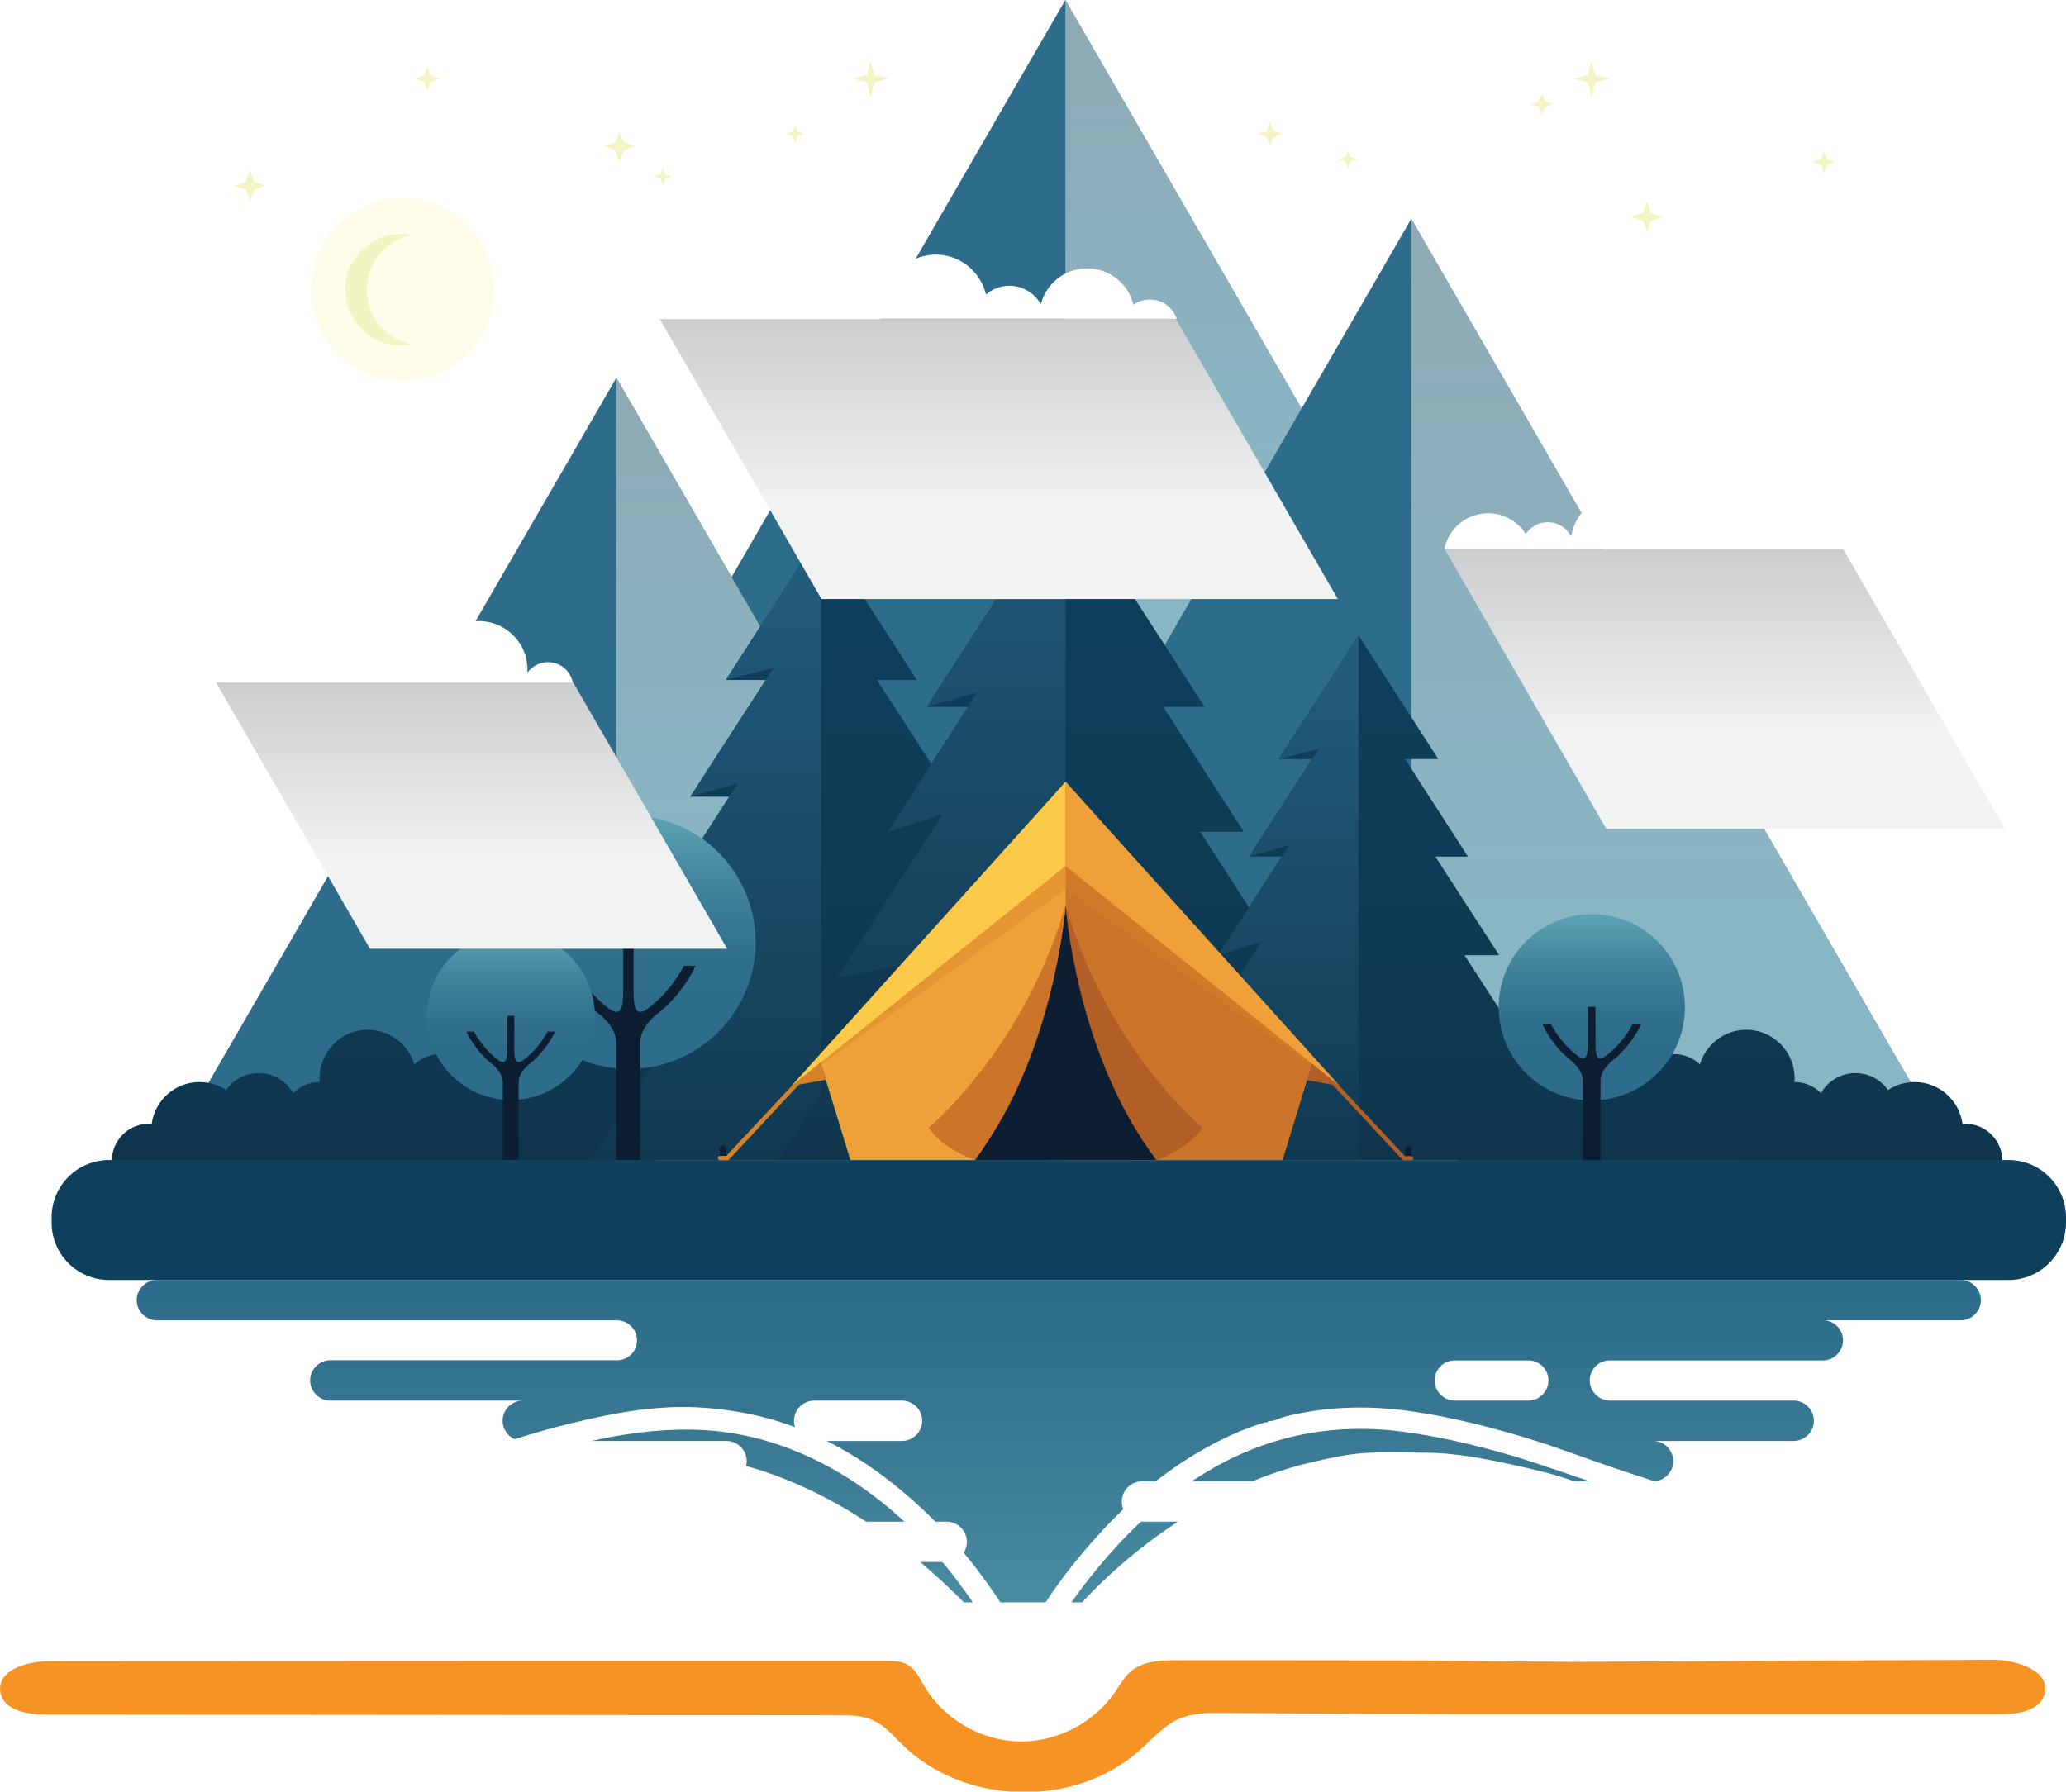 <?xml version="1.0" encoding="utf-8"?>
<!-- Generator: Adobe Illustrator 22.1.0, SVG Export Plug-In . SVG Version: 6.00 Build 0)  -->
<svg version="1.1" id="Figment.observer_Layer" xmlns="http://www.w3.org/2000/svg" xmlns:xlink="http://www.w3.org/1999/xlink"
	 x="0px" y="0px" viewBox="0 0 900.6 781.2" style="enable-background:new 0 0 900.6 781.2;" xml:space="preserve">
<style type="text/css">
	.st0{display:none;fill:url(#Background_1_);}
	.st1{display:none;}
	.st2{display:inline;}
	.st3{filter:url(#Adobe_OpacityMaskFilter);}
	.st4{filter:url(#Adobe_OpacityMaskFilter_1_);}
	.st5{mask:url(#SVGID_1_);fill:url(#SVGID_2_);}
	.st6{fill:url(#SVGID_3_);}
	.st7{fill:#1C5371;}
	.st8{fill:#F9ED32;}
	.st9{fill:url(#SVGID_4_);}
	.st10{fill:#0D1E32;}
	.st11{fill:#527E9B;}
	.st12{fill:url(#SVGID_5_);}
	.st13{fill:#0E405B;}
	.st14{fill:#2D6C8A;}
	.st15{filter:url(#Adobe_OpacityMaskFilter_2_);}
	.st16{filter:url(#Adobe_OpacityMaskFilter_3_);}
	.st17{mask:url(#SVGID_6_);fill:url(#SVGID_7_);}
	.st18{opacity:0.6;fill:url(#SVGID_8_);}
	.st19{filter:url(#Adobe_OpacityMaskFilter_4_);}
	.st20{filter:url(#Adobe_OpacityMaskFilter_5_);}
	.st21{mask:url(#SVGID_9_);fill:url(#SVGID_10_);}
	.st22{opacity:0.6;fill:url(#SVGID_11_);}
	.st23{filter:url(#Adobe_OpacityMaskFilter_6_);}
	.st24{filter:url(#Adobe_OpacityMaskFilter_7_);}
	.st25{mask:url(#SVGID_12_);fill:url(#SVGID_13_);}
	.st26{opacity:0.6;fill:url(#SVGID_14_);}
	.st27{fill:url(#SVGID_15_);}
	.st28{fill:url(#SVGID_16_);}
	.st29{fill:url(#SVGID_17_);}
	.st30{fill:url(#SVGID_18_);}
	.st31{fill:url(#SVGID_19_);}
	.st32{fill:url(#SVGID_20_);}
	.st33{fill:url(#SVGID_21_);}
	.st34{fill:url(#SVGID_22_);}
	.st35{fill:url(#SVGID_23_);}
	.st36{fill:url(#SVGID_24_);}
	.st37{fill:url(#SVGID_25_);}
	.st38{fill:#FFFFFF;}
	.st39{filter:url(#Adobe_OpacityMaskFilter_8_);}
	.st40{filter:url(#Adobe_OpacityMaskFilter_9_);}
	.st41{mask:url(#SVGID_26_);fill:url(#SVGID_27_);}
	.st42{fill:url(#SVGID_28_);}
	.st43{filter:url(#Adobe_OpacityMaskFilter_10_);}
	.st44{filter:url(#Adobe_OpacityMaskFilter_11_);}
	.st45{mask:url(#SVGID_29_);fill:url(#SVGID_30_);}
	.st46{fill:url(#SVGID_31_);}
	.st47{filter:url(#Adobe_OpacityMaskFilter_12_);}
	.st48{filter:url(#Adobe_OpacityMaskFilter_13_);}
	.st49{mask:url(#SVGID_32_);fill:url(#SVGID_33_);}
	.st50{fill:url(#SVGID_34_);}
	.st51{fill:#F3F4C4;}
	.st52{filter:url(#Adobe_OpacityMaskFilter_14_);}
	.st53{filter:url(#Adobe_OpacityMaskFilter_15_);}
	.st54{mask:url(#SVGID_35_);fill:url(#SVGID_36_);}
	.st55{fill:url(#SVGID_37_);}
	.st56{fill:#EFA139;}
	.st57{fill:#CC7429;}
	.st58{fill:#D88228;}
	.st59{opacity:0.4;fill:#D88228;}
	.st60{fill:#FCC948;}
	.st61{fill:#D68128;}
	.st62{fill:#B25F27;}
	.st63{fill:#F59425;}
	.st64{display:inline;fill:#FFECDE;}
	.st65{fill:#FFECDE;}
	.st66{fill:#00A5BD;}
	.st67{fill:#DFF2F8;}
	.st68{fill:#DF4F51;}
	.st69{display:inline;fill:#E72B4B;}
	.st70{filter:url(#Adobe_OpacityMaskFilter_16_);}
	.st71{filter:url(#Adobe_OpacityMaskFilter_17_);}
	.st72{mask:url(#SVGID_38_);fill:url(#SVGID_39_);}
	.st73{fill:url(#SVGID_40_);}
	.st74{fill:#56595C;}
	.st75{fill:#F2F3F6;}
	.st76{fill:#AEB2BE;}
	.st77{fill:#6B4C2A;}
	.st78{fill:#AFB4BF;}
	.st79{fill:#F1F2F6;}
	.st80{fill:#110F0D;}
	.st81{fill:#4F4D4B;}
	.st82{fill:#D3D4D9;}
	.st83{fill:#989BA5;}
	.st84{fill:none;}
	.st85{fill:#9B9B9B;}
	.st86{fill:#9E4E34;}
	.st87{fill:#484340;}
	.st88{fill:#393432;}
	.st89{fill:#A65F41;}
	.st90{fill:#8A412F;}
	.st91{fill:#B36952;}
	.st92{fill:#EA8B4A;}
	.st93{fill:#713221;}
	.st94{fill:#5F241A;}
	.st95{fill:#381814;}
	.st96{fill:#B6634D;}
	.st97{fill:#D1732C;}
	.st98{fill:#6ACBDA;}
	.st99{fill:#1FB7BE;}
	.st100{fill:#FDB92E;}
	.st101{fill:#F6B662;}
	.st102{fill:#5E5E5E;}
</style>
<linearGradient id="Background_1_" gradientUnits="userSpaceOnUse" x1="462.653" y1="820.905" x2="462.653" y2="-263.17">
	<stop  offset="0.327" style="stop-color:#72C4CC"/>
	<stop  offset="0.43" style="stop-color:#6ABAC5"/>
	<stop  offset="0.597" style="stop-color:#58A2B6"/>
	<stop  offset="0.803" style="stop-color:#3E81A0"/>
	<stop  offset="1" style="stop-color:#206188"/>
</linearGradient>
<rect id="Background" x="-497.3" y="-261.9" class="st0" width="1920" height="1081"/>
<g id="Fire" class="st1">
	<g class="st2">
		<defs>
			<filter id="Adobe_OpacityMaskFilter" filterUnits="userSpaceOnUse" x="555.9" y="405.4" width="139.2" height="139.2">
				<feColorMatrix  type="matrix" values="1 0 0 0 0  0 1 0 0 0  0 0 1 0 0  0 0 0 1 0"/>
			</filter>
		</defs>
		<mask maskUnits="userSpaceOnUse" x="555.9" y="405.4" width="139.2" height="139.2" id="SVGID_1_">
			<g class="st3">
				<defs>
					<filter id="Adobe_OpacityMaskFilter_1_" filterUnits="userSpaceOnUse" x="555.9" y="405.4" width="139.2" height="139.2">
						<feFlood  style="flood-color:white;flood-opacity:1" result="back"/>
						<feBlend  in="SourceGraphic" in2="back" mode="normal"/>
					</filter>
				</defs>
				<mask maskUnits="userSpaceOnUse" x="555.9" y="405.4" width="139.2" height="139.2" id="SVGID_1_">
				</mask>
				<radialGradient id="SVGID_2_" cx="625.502" cy="475.003" r="69.604" gradientUnits="userSpaceOnUse">
					<stop  offset="0" style="stop-color:#FFFFFF"/>
					<stop  offset="0.274" style="stop-color:#AFAFAF"/>
					<stop  offset="0.587" style="stop-color:#595959"/>
					<stop  offset="0.73" style="stop-color:#363636"/>
					<stop  offset="0.899" style="stop-color:#101010"/>
					<stop  offset="0.995" style="stop-color:#000000"/>
				</radialGradient>
				<path class="st5" d="M625.5,405.4c-38.4,0-69.6,31.2-69.6,69.6c0,38.4,31.2,69.6,69.6,69.6c38.4,0,69.6-31.2,69.6-69.6
					C695.1,436.6,663.9,405.4,625.5,405.4z"/>
			</g>
		</mask>
		<radialGradient id="SVGID_3_" cx="625.502" cy="475.003" r="69.604" gradientUnits="userSpaceOnUse">
			<stop  offset="0" style="stop-color:#F5BE35"/>
			<stop  offset="0.432" style="stop-color:#F6DC6F"/>
			<stop  offset="0.73" style="stop-color:#F6F190"/>
			<stop  offset="0.852" style="stop-color:#DEECC1"/>
			<stop  offset="0.947" style="stop-color:#CDE9E0"/>
			<stop  offset="0.995" style="stop-color:#C6E8EB"/>
		</radialGradient>
		<path class="st6" d="M625.5,405.4c-38.4,0-69.6,31.2-69.6,69.6c0,38.4,31.2,69.6,69.6,69.6c38.4,0,69.6-31.2,69.6-69.6
			C695.1,436.6,663.9,405.4,625.5,405.4z"/>
	</g>
	<g class="st2">
		<path class="st7" d="M693,530.5c0,3.2-30.2,5.8-67.5,5.8s-67.5-2.6-67.5-5.8c0-3.2,30.2-5.8,67.5-5.8S693,527.3,693,530.5z"/>
		<g>
			<g>
				<path class="st8" d="M655,488.8c0-13.5-10.8-21.8-20.5-40c-2.7-5-7.2-12.4-8.6-25.2c-3.4,10.6-14.6,25.5-7.3,45.6
					c-4-4.1-7.7-9.3-7.9-15.1c-5.1,8.9-14.8,23.9-13.6,39.7c0.1,1.9,0.7,3.6,1.2,5.3h0c3.9,11.5,14.7,16.6,27.5,16.6
					c16,0,29.1-9.9,29.1-26C655.1,489.5,655.1,489.2,655,488.8z"/>
				<linearGradient id="SVGID_4_" gradientUnits="userSpaceOnUse" x1="625.948" y1="515.429" x2="625.948" y2="466.276">
					<stop  offset="0" style="stop-color:#F15A29"/>
					<stop  offset="7.017936e-02" style="stop-color:#F16D2A"/>
					<stop  offset="0.237" style="stop-color:#F28E2E"/>
					<stop  offset="0.396" style="stop-color:#F4A831"/>
					<stop  offset="0.543" style="stop-color:#F6BA33"/>
					<stop  offset="0.674" style="stop-color:#F7C633"/>
					<stop  offset="0.775" style="stop-color:#F7CA34"/>
				</linearGradient>
				<path class="st9" d="M643.8,498.3c0-0.2,0-0.5,0-0.7c0-0.1,0-0.2,0-0.2c0,0,0-0.1,0-0.1c0-12.7-7.1-21.7-15.8-30.9
					c0.2,5.1,0.7,24.4-4.7,27c-6.2,2.9-9.7-8.4-9.4-12.6c-3.8,5.4-5.3,10-5.6,13.9c-0.2,1-0.3,2-0.3,3c0,9.9,8,17.9,17.9,17.9
					c9.5,0,17.3-7.5,17.8-16.9C643.8,498.5,643.8,498.4,643.8,498.3z"/>
			</g>
			<g>
				<g>
					<path class="st10" d="M656,531l0-8.8h-45.1c-4.2,0-7.7,3.7-7.7,8.8H656z"/>
					<path class="st11" d="M663.7,531c-0.2-4.9-3.5-8.8-7.6-8.8c-4.1,0-7.4,3.9-7.6,8.8H663.7z"/>
				</g>
				<g>
					<path class="st10" d="M647.8,522.2l0-8.8h-45.1c-4.2,0-7.7,3.7-7.7,8.8H647.8z"/>
					<path class="st11" d="M655.5,522.2c-0.2-4.9-3.5-8.8-7.6-8.8c-4.1,0-7.4,3.9-7.6,8.8H655.5z"/>
				</g>
				<g>
					<path class="st10" d="M639.7,531l0-8.8h-45.1c-4.2,0-7.7,3.7-7.7,8.8H639.7z"/>
					<path class="st11" d="M647.4,531c-0.2-4.9-3.5-8.8-7.6-8.8c-4.1,0-7.4,3.9-7.6,8.8H647.4z"/>
				</g>
			</g>
		</g>
	</g>
</g>
<g>
	<g id="Floating">
		<linearGradient id="SVGID_5_" gradientUnits="userSpaceOnUse" x1="461.543" y1="564.218" x2="461.543" y2="870.747">
			<stop  offset="0" style="stop-color:#2D6C8A"/>
			<stop  offset="0.265" style="stop-color:#3D7D96"/>
			<stop  offset="0.835" style="stop-color:#64B1BD"/>
			<stop  offset="1" style="stop-color:#72C4CC"/>
		</linearGradient>
		<path class="st12" d="M854.7,558.1H68.4c-4.8,0-8.8,4-8.8,8.8c0,4.8,4,8.8,8.8,8.8h201.2c4.5,0.4,8.1,4.1,8.1,8.7
			c0,4.6-3.6,8.4-8.1,8.7H144c-4.8,0-8.8,4-8.8,8.8c0,4.8,4,8.8,8.8,8.8h83.8c-4.8,0.1-8.7,4-8.7,8.8c0,4.8,4,8.8,8.8,8.8h88.8
			c4.8,0,8.8,4,8.8,8.8c0,4.8-4,8.8-8.8,8.8H210.4c-4.8,0-8.8,4-8.8,8.8v0c0,4.8,4,8.8,8.8,8.8h202.3c4.8,0,8.8,4,8.8,8.8v0
			c0,4.8-4,8.8-8.8,8.8h-74.7c-4.8,0-8.8,4-8.8,8.8c0,4.8,4,8.8,8.8,8.8h167.4c-4.4,0.5-7.8,4.2-7.8,8.7c0,4.8,4,8.8,8.8,8.8H589
			c4.8,0,8.8-4,8.8-8.8c0-4.8-4-8.8-8.8-8.8h-30.9c-4.4-0.5-7.8-4.2-7.8-8.7c0-4.8,4-8.8,8.8-8.8h100.2c4.8,0,8.8-4,8.8-8.8v0
			c0-4.8-4-8.8-8.8-8.8H497.8c-4.8,0-8.8-4-8.8-8.8v0c0-4.8,4-8.8,8.8-8.8h222.8c4.8,0,8.8-4,8.8-8.8c0-4.8-4-8.8-8.8-8.8h61.3
			c4.8,0,8.8-4,8.8-8.8c0-4.8-4-8.8-8.8-8.8h-80.2c-4.8-0.1-8.7-4-8.7-8.8c0-4.6,3.6-8.4,8.1-8.7h93.5c4.8,0,8.8-4,8.8-8.8
			c0-4.6-3.6-8.4-8.1-8.7h59.4c4.8,0,8.8-4,8.8-8.8C863.5,562.1,859.5,558.1,854.7,558.1z M354.9,628.3c-4.8,0-8.8-4-8.8-8.8
			c0-4.8,3.9-8.7,8.7-8.8h38.5c4.8,0.1,8.7,4,8.7,8.8c0,4.8-4,8.8-8.8,8.8H354.9z M675,601.9c0,4.8-3.9,8.7-8.7,8.8h-32.2
			c-4.8-0.1-8.7-4-8.7-8.8c0-4.6,3.6-8.4,8.1-8.7H667C671.5,593.6,675,597.4,675,601.9z"/>
		<path class="st13" d="M875.6,558.1H47.5c-13.8,0-25-11.2-25-25v-2.3c0-13.8,11.2-25,25-25h828.1c13.8,0,25,11.2,25,25v2.3
			C900.6,546.9,889.3,558.1,875.6,558.1z"/>
	</g>
	<g id="Mountains__x26__Trees">
		<g id="Mountains">
			<g>
				<polygon class="st14" points="756.9,505.8 464.4,0 171.9,505.8 				"/>
				<defs>
					<filter id="Adobe_OpacityMaskFilter_2_" filterUnits="userSpaceOnUse" x="464.4" y="0" width="292.5" height="505.8">
						<feFlood  style="flood-color:white;flood-opacity:1" result="back"/>
						<feBlend  in="SourceGraphic" in2="back" mode="normal"/>
					</filter>
				</defs>
				<mask maskUnits="userSpaceOnUse" x="464.4" y="0" width="292.5" height="505.8" id="SVGID_6_">
					<g class="st15">
						<defs>
							<filter id="Adobe_OpacityMaskFilter_3_" filterUnits="userSpaceOnUse" x="464.4" y="0" width="292.5" height="505.8">
								<feFlood  style="flood-color:white;flood-opacity:1" result="back"/>
								<feBlend  in="SourceGraphic" in2="back" mode="normal"/>
							</filter>
						</defs>
						<mask maskUnits="userSpaceOnUse" x="464.4" y="0" width="292.5" height="505.8" id="SVGID_6_">
						</mask>
						<linearGradient id="SVGID_7_" gradientUnits="userSpaceOnUse" x1="610.677" y1="505.825" x2="610.677" y2="-9.094947e-13">
							<stop  offset="0.561" style="stop-color:#000000"/>
							<stop  offset="0.642" style="stop-color:#2A2A2A"/>
							<stop  offset="0.822" style="stop-color:#949494"/>
							<stop  offset="0.995" style="stop-color:#FFFFFF"/>
						</linearGradient>
						<polygon class="st17" points="756.9,505.8 464.4,0 464.4,505.8 						"/>
					</g>
				</mask>
				<linearGradient id="SVGID_8_" gradientUnits="userSpaceOnUse" x1="610.677" y1="505.825" x2="610.677" y2="-9.094947e-13">
					<stop  offset="0.561" style="stop-color:#C6E8EB"/>
					<stop  offset="0.906" style="stop-color:#CED7D8"/>
					<stop  offset="0.995" style="stop-color:#D1D3D4"/>
				</linearGradient>
				<polygon class="st18" points="756.9,505.8 464.4,0 464.4,505.8 				"/>
			</g>
			<g>
				<polygon class="st14" points="465.9,505.8 268.7,164.7 71.4,505.8 				"/>
				<defs>
					<filter id="Adobe_OpacityMaskFilter_4_" filterUnits="userSpaceOnUse" x="268.7" y="164.7" width="197.2" height="341.1">
						<feFlood  style="flood-color:white;flood-opacity:1" result="back"/>
						<feBlend  in="SourceGraphic" in2="back" mode="normal"/>
					</filter>
				</defs>
				<mask maskUnits="userSpaceOnUse" x="268.7" y="164.7" width="197.2" height="341.1" id="SVGID_9_">
					<g class="st19">
						<defs>
							<filter id="Adobe_OpacityMaskFilter_5_" filterUnits="userSpaceOnUse" x="268.7" y="164.7" width="197.2" height="341.1">
								<feFlood  style="flood-color:white;flood-opacity:1" result="back"/>
								<feBlend  in="SourceGraphic" in2="back" mode="normal"/>
							</filter>
						</defs>
						<mask maskUnits="userSpaceOnUse" x="268.7" y="164.7" width="197.2" height="341.1" id="SVGID_9_">
						</mask>
						
							<linearGradient id="SVGID_10_" gradientUnits="userSpaceOnUse" x1="4874.363" y1="759.98" x2="4874.363" y2="164.75" gradientTransform="matrix(-1 0 0 1 5241.637 0)">
							<stop  offset="0.643" style="stop-color:#000000"/>
							<stop  offset="0.708" style="stop-color:#2A2A2A"/>
							<stop  offset="0.855" style="stop-color:#949494"/>
							<stop  offset="0.995" style="stop-color:#FFFFFF"/>
						</linearGradient>
						<polygon class="st21" points="465.9,505.8 268.7,164.7 268.7,505.8 						"/>
					</g>
				</mask>
				
					<linearGradient id="SVGID_11_" gradientUnits="userSpaceOnUse" x1="4874.363" y1="759.98" x2="4874.363" y2="164.75" gradientTransform="matrix(-1 0 0 1 5241.637 0)">
					<stop  offset="0.643" style="stop-color:#C6E8EB"/>
					<stop  offset="0.923" style="stop-color:#CED7D8"/>
					<stop  offset="0.995" style="stop-color:#D1D3D4"/>
				</linearGradient>
				<polygon class="st22" points="465.9,505.8 268.7,164.7 268.7,505.8 				"/>
			</g>
			<g>
				<polygon class="st14" points="852.5,505.8 615.2,95.4 377.9,505.8 				"/>
				<defs>
					<filter id="Adobe_OpacityMaskFilter_6_" filterUnits="userSpaceOnUse" x="615.2" y="95.4" width="237.3" height="410.4">
						<feFlood  style="flood-color:white;flood-opacity:1" result="back"/>
						<feBlend  in="SourceGraphic" in2="back" mode="normal"/>
					</filter>
				</defs>
				<mask maskUnits="userSpaceOnUse" x="615.2" y="95.4" width="237.3" height="410.4" id="SVGID_12_">
					<g class="st23">
						<defs>
							<filter id="Adobe_OpacityMaskFilter_7_" filterUnits="userSpaceOnUse" x="615.2" y="95.4" width="237.3" height="410.4">
								<feFlood  style="flood-color:white;flood-opacity:1" result="back"/>
								<feBlend  in="SourceGraphic" in2="back" mode="normal"/>
							</filter>
						</defs>
						<mask maskUnits="userSpaceOnUse" x="615.2" y="95.4" width="237.3" height="410.4" id="SVGID_12_">
						</mask>
						
							<linearGradient id="SVGID_13_" gradientUnits="userSpaceOnUse" x1="4507.745" y1="811.643" x2="4507.745" y2="95.418" gradientTransform="matrix(-1 0 0 1 5241.637 0)">
							<stop  offset="0.561" style="stop-color:#000000"/>
							<stop  offset="0.642" style="stop-color:#2A2A2A"/>
							<stop  offset="0.822" style="stop-color:#949494"/>
							<stop  offset="0.995" style="stop-color:#FFFFFF"/>
						</linearGradient>
						<polygon class="st25" points="852.5,505.8 615.2,95.4 615.2,505.8 						"/>
					</g>
				</mask>
				
					<linearGradient id="SVGID_14_" gradientUnits="userSpaceOnUse" x1="4507.745" y1="811.643" x2="4507.745" y2="95.418" gradientTransform="matrix(-1 0 0 1 5241.637 0)">
					<stop  offset="0.561" style="stop-color:#C6E8EB"/>
					<stop  offset="0.906" style="stop-color:#CED7D8"/>
					<stop  offset="0.995" style="stop-color:#D1D3D4"/>
				</linearGradient>
				<polygon class="st26" points="852.5,505.8 615.2,95.4 615.2,505.8 				"/>
			</g>
		</g>
		<g id="Back_Bushes">
			<g>
				<linearGradient id="SVGID_15_" gradientUnits="userSpaceOnUse" x1="174.363" y1="192.317" x2="174.363" y2="504.305">
					<stop  offset="0" style="stop-color:#0E405B"/>
					<stop  offset="0.373" style="stop-color:#0E3E59"/>
					<stop  offset="0.842" style="stop-color:#0F3851"/>
					<stop  offset="1" style="stop-color:#0F354D"/>
				</linearGradient>
				<path class="st27" d="M285.9,505.8v-15.9c8.2-2.9,14.1-10.7,14.1-19.9c0-11.7-9.5-21.1-21.1-21.1c-5.9,0-11.1,2.4-15,6.2
					c-2.4-5.9-8.2-10.1-15-10.1c-5.4,0-10.1,2.6-13.1,6.7c-3.4-2.3-7.4-3.6-11.7-3.6c-10.1,0-18.5,7-20.6,16.5
					c-2.9-3.1-7.1-5-11.7-5c-4.3,0-8.3,1.7-11.2,4.5c-2.6-8.7-10.7-15.1-20.2-15.1c-11.7,0-21.1,9.5-21.1,21.1c0,0.6,0,1.1,0.1,1.7
					c0,0-0.1,0-0.1,0c-4.5,0-8.5,1.8-11.5,4.8c-3-5.2-8.6-8.7-15-8.7c-5.9,0-11.1,2.9-14.2,7.4c-3.3-2.2-7.3-3.5-11.6-3.5
					c-10.7,0-19.5,7.9-20.9,18.3c-0.4,0-0.8-0.1-1.2-0.1c-8.9,0-16,7.1-16.2,16H285.9z"/>
				<linearGradient id="SVGID_16_" gradientUnits="userSpaceOnUse" x1="747.295" y1="192.317" x2="747.295" y2="504.305">
					<stop  offset="0" style="stop-color:#0E405B"/>
					<stop  offset="0.373" style="stop-color:#0E3E59"/>
					<stop  offset="0.842" style="stop-color:#0F3851"/>
					<stop  offset="1" style="stop-color:#0F354D"/>
				</linearGradient>
				<path class="st28" d="M635.7,505.8v-15.9c-8.2-2.9-14.1-10.7-14.1-19.9c0-11.7,9.5-21.1,21.1-21.1c5.9,0,11.1,2.4,15,6.2
					c2.4-5.9,8.2-10.1,15-10.1c5.4,0,10.1,2.6,13.1,6.7c3.4-2.3,7.4-3.6,11.7-3.6c10.1,0,18.5,7,20.6,16.5c2.9-3.1,7.1-5,11.7-5
					c4.3,0,8.3,1.7,11.2,4.5c2.6-8.7,10.7-15.1,20.2-15.1c11.7,0,21.1,9.5,21.1,21.1c0,0.6,0,1.1-0.1,1.7c0,0,0.1,0,0.1,0
					c4.5,0,8.5,1.8,11.5,4.8c3-5.2,8.6-8.7,15-8.7c5.9,0,11.1,2.9,14.2,7.4c3.3-2.2,7.3-3.5,11.6-3.5c10.7,0,19.5,7.9,20.9,18.3
					c0.4,0,0.8-0.1,1.2-0.1c8.9,0,16,7.1,16.2,16H635.7z"/>
			</g>
		</g>
		<g id="Back_Trees">
			<g>
				<g>
					<g>
						<linearGradient id="SVGID_17_" gradientUnits="userSpaceOnUse" x1="358.044" y1="192.317" x2="358.044" y2="504.306">
							<stop  offset="0" style="stop-color:#0E405B"/>
							<stop  offset="0.373" style="stop-color:#0E3E59"/>
							<stop  offset="0.842" style="stop-color:#0F3851"/>
							<stop  offset="1" style="stop-color:#0F354D"/>
						</linearGradient>
						<polygon class="st29" points="288,459 257.8,505.8 458.3,505.8 428.1,459 452.2,459 413.4,398.8 431.4,398.8 398.2,347.4 
							415.2,347.4 382.3,296.5 399.7,296.5 358,231.9 316.4,296.5 333.8,296.5 300.9,347.4 317.9,347.4 284.7,398.8 302.7,398.8 
							263.9,459 						"/>
					</g>
				</g>
				<g>
					<g>
						<linearGradient id="SVGID_18_" gradientUnits="userSpaceOnUse" x1="307.9" y1="533.975" x2="307.9" y2="231.939">
							<stop  offset="0" style="stop-color:#0F354D"/>
							<stop  offset="0.426" style="stop-color:#184762"/>
							<stop  offset="1" style="stop-color:#225D7E"/>
						</linearGradient>
						<polygon class="st30" points="291.6,453.3 257.8,505.8 358,505.8 358,231.9 316.4,296.5 337.2,291.2 300.9,347.4 321.7,341.5 
							284.7,398.8 307.2,391.8 263.9,459 						"/>
					</g>
				</g>
			</g>
			<g>
				<g>
					<g>
						<linearGradient id="SVGID_19_" gradientUnits="userSpaceOnUse" x1="464.549" y1="192.317" x2="464.549" y2="504.305">
							<stop  offset="0" style="stop-color:#0E405B"/>
							<stop  offset="0.373" style="stop-color:#0E3E59"/>
							<stop  offset="0.842" style="stop-color:#0F3851"/>
							<stop  offset="1" style="stop-color:#0F354D"/>
						</linearGradient>
						<polygon class="st31" points="590,505.8 538.8,426.4 564.3,426.4 523.2,362.7 542.2,362.7 507.1,308.2 525.1,308.2 
							490.3,254.3 508.7,254.3 464.5,185.9 420.4,254.3 438.8,254.3 404,308.2 422,308.2 386.9,362.7 405.9,362.7 364.8,426.4 
							390.3,426.4 339.1,505.8 						"/>
					</g>
				</g>
				<g>
					<linearGradient id="SVGID_20_" gradientUnits="userSpaceOnUse" x1="401.809" y1="505.825" x2="401.809" y2="185.886">
						<stop  offset="0" style="stop-color:#0F354D"/>
						<stop  offset="0.426" style="stop-color:#184762"/>
						<stop  offset="1" style="stop-color:#225D7E"/>
					</linearGradient>
					<polygon class="st32" points="464.5,505.8 464.5,185.9 420.4,254.3 442.5,248.7 404,308.2 426.1,301.9 386.9,362.7 
						410.7,355.2 364.8,426.4 394.2,420.4 339.1,505.8 					"/>
				</g>
			</g>
			<g>
				<g>
					<g>
						<g>
							<linearGradient id="SVGID_21_" gradientUnits="userSpaceOnUse" x1="592.218" y1="192.317" x2="592.218" y2="504.306">
								<stop  offset="0" style="stop-color:#0E405B"/>
								<stop  offset="0.373" style="stop-color:#0E3E59"/>
								<stop  offset="0.842" style="stop-color:#0F3851"/>
								<stop  offset="1" style="stop-color:#0F354D"/>
							</linearGradient>
							<polygon class="st33" points="533.7,466.7 508.5,505.8 676,505.8 650.7,466.7 670.9,466.7 638.4,416.5 653.5,416.5 
								625.7,373.5 639.9,373.5 612.5,331 627,331 592.2,277.1 557.4,331 571.9,331 544.5,373.5 558.7,373.5 531,416.5 546,416.5 
								513.6,466.7 							"/>
						</g>
					</g>
				</g>
				<g>
					<linearGradient id="SVGID_22_" gradientUnits="userSpaceOnUse" x1="550.341" y1="529.335" x2="550.341" y2="277.091">
						<stop  offset="0" style="stop-color:#0F354D"/>
						<stop  offset="0.426" style="stop-color:#184762"/>
						<stop  offset="1" style="stop-color:#225D7E"/>
					</linearGradient>
					<polygon class="st34" points="536.8,462 508.5,505.8 592.2,505.8 592.2,277.1 557.4,331 574.8,326.6 544.5,373.5 561.9,368.6 
						531,416.5 549.8,410.6 513.6,466.7 					"/>
				</g>
			</g>
		</g>
		<g id="Front_Trees">
			<g>
				<g>
					<linearGradient id="SVGID_23_" gradientUnits="userSpaceOnUse" x1="693.88" y1="479.801" x2="693.88" y2="398.513">
						<stop  offset="0.276" style="stop-color:#2D6C8A"/>
						<stop  offset="0.416" style="stop-color:#306F8C"/>
						<stop  offset="0.588" style="stop-color:#387893"/>
						<stop  offset="0.775" style="stop-color:#46889F"/>
						<stop  offset="0.972" style="stop-color:#59A1B2"/>
						<stop  offset="1" style="stop-color:#5CA5B5"/>
					</linearGradient>
					<circle class="st35" cx="693.9" cy="439.2" r="40.6"/>
				</g>
				<path class="st10" d="M715.3,446.7h-3.7c-1.5,2.9-5.4,9.3-12.2,14.1l0,0c0,0-1.3,0.9-2.2,0.6c-1.1-0.4-1.6-1.6-1.7-5.8V439h-3.3
					v15.4c-0.1,5.2-0.5,6.6-1.7,7c-1,0.3-2.2-0.6-2.2-0.6l0,0c-6.7-4.8-10.6-11.2-12.2-14.1h-3.7c0.7,1.5,4.5,9.5,12.4,15.7l0,0
					c0,0,5.2,3.9,5.2,8.9v34.6h7.7v-35c0.3-4.8,5.2-8.5,5.2-8.5l0,0C710.8,456.2,714.6,448.3,715.3,446.7z"/>
			</g>
			<g>
				<g>
					<g>
						<linearGradient id="SVGID_24_" gradientUnits="userSpaceOnUse" x1="274.074" y1="466.124" x2="274.074" y2="355.45">
							<stop  offset="0.276" style="stop-color:#2D6C8A"/>
							<stop  offset="0.416" style="stop-color:#306F8C"/>
							<stop  offset="0.588" style="stop-color:#387893"/>
							<stop  offset="0.775" style="stop-color:#46889F"/>
							<stop  offset="0.972" style="stop-color:#59A1B2"/>
							<stop  offset="1" style="stop-color:#5CA5B5"/>
						</linearGradient>
						<circle class="st36" cx="274.1" cy="410.8" r="55.3"/>
					</g>
					<path class="st10" d="M303.2,421.1h-5c-2.1,3.9-7.4,12.7-16.6,19.2l0,0c0,0-1.8,1.3-3.1,0.8c-1.5-0.5-2.2-2.2-2.3-7.9v-22.6
						h-4.5v20.9c-0.1,7.1-0.7,9-2.4,9.6c-1.3,0.5-3.1-0.8-3.1-0.8l0,0c-9.1-6.5-14.5-15.3-16.6-19.2h-5c0.9,2.1,6.2,12.9,16.9,21.3
						l0,0c0,0,7.1,5.3,7.1,12.1v51.3h10.5v-51.9c0.4-6.5,7-11.5,7-11.5l0,0C297.1,434,302.3,423.2,303.2,421.1z"/>
				</g>
				<g>
					<g>
						<linearGradient id="SVGID_25_" gradientUnits="userSpaceOnUse" x1="222.677" y1="479.583" x2="222.677" y2="406.43">
							<stop  offset="0.276" style="stop-color:#2D6C8A"/>
							<stop  offset="0.416" style="stop-color:#306F8C"/>
							<stop  offset="0.588" style="stop-color:#387893"/>
							<stop  offset="0.775" style="stop-color:#46889F"/>
							<stop  offset="0.972" style="stop-color:#59A1B2"/>
							<stop  offset="1" style="stop-color:#5CA5B5"/>
						</linearGradient>
						<circle class="st37" cx="222.7" cy="443" r="36.6"/>
					</g>
					<path class="st10" d="M242,449.8h-3.3c-1.4,2.6-4.9,8.4-11,12.7l0,0c0,0-1.2,0.8-2,0.5c-1-0.4-1.4-1.5-1.5-5.2v-14.9h-3v13.8
						c-0.1,4.7-0.5,6-1.6,6.3c-0.9,0.3-2-0.5-2-0.5l0,0c-6-4.3-9.6-10.1-11-12.7h-3.3c0.6,1.4,4.1,8.5,11.2,14.1l0,0
						c0,0,4.7,3.5,4.7,8v33.9h6.9v-34.3c0.2-4.3,4.7-7.6,4.7-7.6l0,0C237.9,458.3,241.3,451.2,242,449.8z"/>
				</g>
			</g>
		</g>
	</g>
	<g id="Clouds__x26__Shadows__x28_Left_to_Right_x29_">
		<g>
			<path class="st38" d="M786.7,224.2c-2.6,0-5,0.6-7.1,1.6c-2.7-15.6-16.2-27.4-32.6-27.4c-13.6,0-25.3,8.2-30.4,20
				c-3.1-1.7-6.6-2.7-10.4-2.7c-10.8,0-19.7,7.9-21.3,18.2c-1.9-3.7-5.8-6.2-10.2-6.2c-4,0-7.5,2-9.6,5.1c-3.5-5.4-9.5-9-16.4-9
				c-9.4,0-17.2,6.6-19.1,15.5h173.6C802.5,230.8,795.4,224.2,786.7,224.2z"/>
			<defs>
				<filter id="Adobe_OpacityMaskFilter_8_" filterUnits="userSpaceOnUse" x="629.7" y="239.3" width="244.3" height="122">
					<feFlood  style="flood-color:white;flood-opacity:1" result="back"/>
					<feBlend  in="SourceGraphic" in2="back" mode="normal"/>
				</filter>
			</defs>
			<mask maskUnits="userSpaceOnUse" x="629.7" y="239.3" width="244.3" height="122" id="SVGID_26_">
				<g class="st39">
					<defs>
						<filter id="Adobe_OpacityMaskFilter_9_" filterUnits="userSpaceOnUse" x="629.7" y="239.3" width="244.3" height="122">
							<feFlood  style="flood-color:white;flood-opacity:1" result="back"/>
							<feBlend  in="SourceGraphic" in2="back" mode="normal"/>
						</filter>
					</defs>
					<mask maskUnits="userSpaceOnUse" x="629.7" y="239.3" width="244.3" height="122" id="SVGID_26_">
					</mask>
					<linearGradient id="SVGID_27_" gradientUnits="userSpaceOnUse" x1="751.814" y1="374.18" x2="751.814" y2="230.219">
						<stop  offset="0.377" style="stop-color:#000000"/>
						<stop  offset="0.493" style="stop-color:#2A2A2A"/>
						<stop  offset="0.752" style="stop-color:#949494"/>
						<stop  offset="1" style="stop-color:#FFFFFF"/>
					</linearGradient>
					<polygon class="st41" points="803.4,239.3 629.7,239.3 700.2,361.4 874,361.4 					"/>
				</g>
			</mask>
			<linearGradient id="SVGID_28_" gradientUnits="userSpaceOnUse" x1="751.814" y1="374.18" x2="751.814" y2="230.219">
				<stop  offset="0.377" style="stop-color:#F1F2F2"/>
				<stop  offset="0.896" style="stop-color:#CED0D1"/>
				<stop  offset="1" style="stop-color:#C7C8CA"/>
			</linearGradient>
			<polygon class="st42" points="803.4,239.3 629.7,239.3 700.2,361.4 874,361.4 			"/>
		</g>
		<g>
			<g>
				<defs>
					<filter id="Adobe_OpacityMaskFilter_10_" filterUnits="userSpaceOnUse" x="287.6" y="139.1" width="295.6" height="122">
						<feFlood  style="flood-color:white;flood-opacity:1" result="back"/>
						<feBlend  in="SourceGraphic" in2="back" mode="normal"/>
					</filter>
				</defs>
				<mask maskUnits="userSpaceOnUse" x="287.6" y="139.1" width="295.6" height="122" id="SVGID_29_">
					<g class="st43">
						<defs>
							<filter id="Adobe_OpacityMaskFilter_11_" filterUnits="userSpaceOnUse" x="287.6" y="139.1" width="295.6" height="122">
								<feFlood  style="flood-color:white;flood-opacity:1" result="back"/>
								<feBlend  in="SourceGraphic" in2="back" mode="normal"/>
							</filter>
						</defs>
						<mask maskUnits="userSpaceOnUse" x="287.6" y="139.1" width="295.6" height="122" id="SVGID_29_">
						</mask>
						<linearGradient id="SVGID_30_" gradientUnits="userSpaceOnUse" x1="435.373" y1="273.983" x2="435.373" y2="130.022">
							<stop  offset="0.377" style="stop-color:#000000"/>
							<stop  offset="0.493" style="stop-color:#2A2A2A"/>
							<stop  offset="0.752" style="stop-color:#949494"/>
							<stop  offset="1" style="stop-color:#FFFFFF"/>
						</linearGradient>
						<polygon class="st45" points="512.6,139.1 287.6,139.1 358.1,261.2 583.2,261.2 						"/>
					</g>
				</mask>
				<linearGradient id="SVGID_31_" gradientUnits="userSpaceOnUse" x1="435.373" y1="273.983" x2="435.373" y2="130.022">
					<stop  offset="0.377" style="stop-color:#F1F2F2"/>
					<stop  offset="0.896" style="stop-color:#CED0D1"/>
					<stop  offset="1" style="stop-color:#C7C8CA"/>
				</linearGradient>
				<polygon class="st46" points="512.6,139.1 287.6,139.1 358.1,261.2 583.2,261.2 				"/>
			</g>
			<path class="st38" d="M287.6,139.1c1.2-5.5,6.1-9.7,12-9.7c4,0,7.5,1.9,9.8,4.9c2.6-8.5,10.5-14.7,19.9-14.7
				c3.4,0,6.6,0.8,9.4,2.2c0.3-15.2,12.7-27.5,28-27.5c13.3,0,24.4,9.2,27.3,21.6c3.8-3,8.7-4.9,13.9-4.9c10.6,0,19.5,7.4,21.9,17.4
				c2.7-2.3,6.3-3.8,10.2-3.8c5.9,0,11.1,3.3,13.7,8.1c2.3-9,10.4-15.7,20.2-15.7c9.8,0,18,6.8,20.2,15.9c2-1.5,4.5-2.3,7.2-2.3
				c5.4,0,10,3.5,11.7,8.4H287.6z"/>
		</g>
		<g>
			<g>
				<defs>
					<filter id="Adobe_OpacityMaskFilter_12_" filterUnits="userSpaceOnUse" x="94" y="297.3" width="223" height="116.4">
						<feFlood  style="flood-color:white;flood-opacity:1" result="back"/>
						<feBlend  in="SourceGraphic" in2="back" mode="normal"/>
					</filter>
				</defs>
				<mask maskUnits="userSpaceOnUse" x="94" y="297.3" width="223" height="116.4" id="SVGID_32_">
					<g class="st47">
						<defs>
							<filter id="Adobe_OpacityMaskFilter_13_" filterUnits="userSpaceOnUse" x="94" y="297.3" width="223" height="116.4">
								<feFlood  style="flood-color:white;flood-opacity:1" result="back"/>
								<feBlend  in="SourceGraphic" in2="back" mode="normal"/>
							</filter>
						</defs>
						<mask maskUnits="userSpaceOnUse" x="94" y="297.3" width="223" height="116.4" id="SVGID_32_">
						</mask>
						<linearGradient id="SVGID_33_" gradientUnits="userSpaceOnUse" x1="205.461" y1="425.92" x2="205.461" y2="288.64">
							<stop  offset="0.377" style="stop-color:#000000"/>
							<stop  offset="0.493" style="stop-color:#2A2A2A"/>
							<stop  offset="0.752" style="stop-color:#949494"/>
							<stop  offset="1" style="stop-color:#FFFFFF"/>
						</linearGradient>
						<polygon class="st49" points="249.7,297.3 94,297.3 161.3,413.7 317,413.7 						"/>
					</g>
				</mask>
				<linearGradient id="SVGID_34_" gradientUnits="userSpaceOnUse" x1="205.461" y1="425.92" x2="205.461" y2="288.64">
					<stop  offset="0.377" style="stop-color:#F1F2F2"/>
					<stop  offset="0.896" style="stop-color:#CED0D1"/>
					<stop  offset="1" style="stop-color:#C7C8CA"/>
				</linearGradient>
				<polygon class="st50" points="249.7,297.3 94,297.3 161.3,413.7 317,413.7 				"/>
			</g>
			<path class="st38" d="M238.9,288.7c-3.7,0-6.9,1.8-8.9,4.5c0-0.1-0.1-0.2-0.1-0.2c0.3-3.1-0.9-7.4-0.9-7.4
				c-2.8-8.6-10.8-14.8-20.3-14.8c-5,0-9.6,1.7-13.3,4.6c-2.8-11.8-13.4-20.6-26-20.6c-14.6,0-26.5,11.7-26.7,26.2
				c-2.7-1.4-5.7-2.1-8.9-2.1c-8.9,0-16.5,5.9-19,14c-2.1-2.8-5.5-4.6-9.3-4.6c-5.6,0-10.3,4-11.5,9.3h155.7
				C248.7,292.5,244.2,288.7,238.9,288.7z"/>
		</g>
	</g>
	<g id="Stars__x26__Moon">
		<g id="Stars__x28_Left_to_Right_x29_">
			<polygon class="st51" points="795.1,65.8 796.4,69.3 799.9,70.6 796.4,71.9 795.1,75.5 793.8,71.9 790.2,70.6 793.8,69.3 			"/>
			<polygon class="st51" points="718,87.8 719.7,92.8 724.7,94.6 719.7,96.4 718,101.4 716.2,96.4 711.2,94.6 716.2,92.8 			"/>
			<polygon class="st51" points="693.7,26.4 695.4,32.7 701.6,34.3 695.4,35.9 693.7,42.2 692.1,35.9 685.9,34.3 692.1,32.7 			"/>
			<polygon class="st51" points="672.2,40.6 673.5,44.1 677.1,45.4 673.5,46.7 672.2,50.2 670.9,46.7 667.4,45.4 670.9,44.1 			"/>
			<polygon class="st51" points="587.6,65.4 588.6,68.3 591.6,69.3 588.6,70.4 587.6,73.3 586.5,70.4 583.6,69.3 586.5,68.3 			"/>
			<polygon class="st51" points="553.7,52.9 555.2,57 559.2,58.4 555.2,59.8 553.7,63.8 552.3,59.8 548.3,58.4 552.3,57 			"/>
			<polygon class="st51" points="379.5,26.4 381.2,32.7 387.4,34.3 381.2,35.9 379.5,42.2 377.9,35.9 371.7,34.3 377.9,32.7 			"/>
			<polygon class="st51" points="346.6,54.4 347.7,57.3 350.6,58.4 347.7,59.4 346.6,62.4 345.6,59.4 342.7,58.4 345.6,57.3 			"/>
			<polygon class="st51" points="289,73 290,76 292.9,77 290,78.1 289,81 287.9,78.1 285,77 287.9,76 			"/>
			<polygon class="st51" points="270.1,57.1 271.9,62 276.9,63.8 271.9,65.6 270.1,70.6 268.3,65.6 263.4,63.8 268.3,62 			"/>
			<polygon class="st51" points="186.3,28.9 187.7,32.9 191.7,34.3 187.7,35.7 186.3,39.7 184.9,35.7 180.9,34.3 184.9,32.9 			"/>
			<polygon class="st51" points="109,74.2 110.8,79.2 115.8,81 110.8,82.8 109,87.8 107.2,82.8 102.2,81 107.2,79.2 			"/>
		</g>
		<g id="Moon">
			<defs>
				<filter id="Adobe_OpacityMaskFilter_14_" filterUnits="userSpaceOnUse" x="135.5" y="86.2" width="80" height="80">
					<feColorMatrix  type="matrix" values="1 0 0 0 0  0 1 0 0 0  0 0 1 0 0  0 0 0 1 0"/>
				</filter>
			</defs>
			<mask maskUnits="userSpaceOnUse" x="135.5" y="86.2" width="80" height="80" id="SVGID_35_">
				<g class="st52">
					<defs>
						<filter id="Adobe_OpacityMaskFilter_15_" filterUnits="userSpaceOnUse" x="135.5" y="86.2" width="80" height="80">
							<feFlood  style="flood-color:white;flood-opacity:1" result="back"/>
							<feBlend  in="SourceGraphic" in2="back" mode="normal"/>
						</filter>
					</defs>
					<mask maskUnits="userSpaceOnUse" x="135.5" y="86.2" width="80" height="80" id="SVGID_35_">
					</mask>
					<radialGradient id="SVGID_36_" cx="175.543" cy="126.185" r="40" gradientUnits="userSpaceOnUse">
						<stop  offset="0.577" style="stop-color:#595959"/>
						<stop  offset="0.703" style="stop-color:#3B3B3B"/>
						<stop  offset="0.899" style="stop-color:#101010"/>
						<stop  offset="1" style="stop-color:#000000"/>
					</radialGradient>
					<circle class="st54" cx="175.5" cy="126.2" r="40"/>
				</g>
			</mask>
			<radialGradient id="SVGID_37_" cx="175.543" cy="126.185" r="40" gradientUnits="userSpaceOnUse">
				<stop  offset="0.577" style="stop-color:#FFFDE9"/>
				<stop  offset="1" style="stop-color:#FFFDE9"/>
			</radialGradient>
			<circle class="st55" cx="175.5" cy="126.2" r="40"/>
			<g>
				<path class="st51" d="M174.8,150.6c1.6,0,3.2-0.2,4.7-0.5c-11.2-2.2-19.6-12-19.6-23.8s8.4-21.6,19.6-23.8
					c-1.5-0.3-3.1-0.5-4.7-0.5c-13.4,0-24.3,10.9-24.3,24.3C150.5,139.8,161.4,150.6,174.8,150.6z"/>
			</g>
		</g>
	</g>
	<g id="Tent">
		<g id="Outer_Tent">
			<g>
				<polygon class="st56" points="572.4,462.1 464.5,340.9 357.3,462.1 370.7,505.8 559,505.8 				"/>
				<polygon class="st57" points="572.4,462.1 464.5,340.9 464.5,505.8 559,505.8 				"/>
			</g>
			<g>
				<g>
					<g>
						<path class="st10" d="M316.6,505.4v-4.6c0-0.7-0.6-1.4-1.4-1.4c-0.7,0-1.4,0.6-1.4,1.4v4.6H316.6z"/>
						<path class="st58" d="M313.9,505.9h3.6l51.3-55c0.3-0.4,0.3-0.9,0-1.3c-0.4-0.3-0.9-0.3-1.3,0L316.6,504h-2.8
							c-0.5,0-0.9,0.4-0.9,0.9C313,505.4,313.4,505.9,313.9,505.9z"/>
					</g>
					<g>
						<polygon class="st59" points="464.5,387.7 464.5,366.2 345.2,473.4 						"/>
						<polygon class="st60" points="345,473.5 464.5,377.6 464.5,340.9 						"/>
						<polygon class="st61" points="345,473.5 360,470.8 357.7,463.4 						"/>
					</g>
				</g>
				<g>
					<g>
						<path class="st10" d="M612.5,505.5v-4.6c0-0.7,0.6-1.4,1.4-1.4s1.4,0.6,1.4,1.4v4.6H612.5z"/>
						<path class="st62" d="M611.6,505.9h3.6c0.5,0,0.9-0.4,0.9-0.9c0-0.5-0.4-0.9-0.9-0.9h-2.8l-50.8-54.5c-0.3-0.4-0.9-0.4-1.3,0
							c-0.4,0.3-0.4,0.9,0,1.3L611.6,505.9z"/>
					</g>
					<g>
						<polygon class="st59" points="464.5,387.7 464.5,366.2 583.9,473.5 						"/>
						<polygon class="st56" points="584,473.5 464.5,377.6 464.5,340.9 						"/>
						<polygon class="st62" points="584,473.5 569.6,471 571.9,463.8 						"/>
					</g>
				</g>
			</g>
		</g>
		<g id="Outer_Flaps__x26__Inside">
			<path class="st10" d="M504.1,505.8c-30.7-43.6-38-97.3-39.3-109l-0.2-2.2c0-0.1,0-0.1,0-0.1l0,0l0,0c0,0,0,0.1,0,0.4l-0.2,1.7
				c-1.2,11.1-8.4,65.4-39.4,109.3L504.1,505.8z"/>
			<path class="st62" d="M464.5,394.4c0,0,4.3,64.9,39.6,111.4c0,0,13.5-4.4,20.1-14.1C524.2,491.7,482.2,457,464.5,394.4z"/>
			<path class="st57" d="M464.5,394.4c0,0-4.3,64.9-39.6,111.4c0,0-13.5-4.4-20.1-14.1C404.8,491.7,446.8,457,464.5,394.4z"/>
		</g>
	</g>
	<g id="Book">
		<path class="st38" d="M859.7,722.6c-7.9-7.4-13.7-16.2-17.3-26.4c-0.6-1.8-2.1-2.1-3.8-2.4c-4.4-0.8-8.7-1.7-13-2.8
			c-7.3-1.9-14.6-3.9-21.8-6c-8.6-2.6-17.2-5.3-25.8-8c-5.6-1.8-11.2-3.7-16.9-5.6c-2.7-1.2-5.6-2.2-8.4-3.1c-2-0.7-4-1.3-5.9-2
			l-45.9-15.5c-3.9-1.3-7.8-2.7-11.8-4c0,0-0.1,0-0.1,0l-6.9-2.3c-6.8-2.3-13.8-3.8-20.8-5.4c-13.4-3-27-5.7-40.8-5.7
			c-8.7,0-17.5-0.4-26.1,0.2c-7.5,0.5-14.9,2.2-22.3,3.9c-18.3,4.2-35.3,11.5-51.1,21.2c-23.6,14.4-44.4,32.3-61.4,54.3
			c-0.5,0.6-0.9,1.2-2.3,1.5c7.1-13.2,15.7-24.5,25.1-35.4c14.1-16.3,30.2-30.1,49-40.4c24.9-13.5,51.5-18.1,79.7-14.5
			c15.6,2,30.7,5.6,45.6,9.8c9.2,2.6,18.1,5.8,27.2,8.8c0.2,0.1,0.3,0.1,0.5,0.2c0.8,0.3,2.5,0.9,5,1.7c0,0,0,0,0,0l32.6,11
			c0,0,0,0,0,0c0.1,0,0.1,0,0.2,0.1c0,0,0.1,0,0.1,0c0,0,0,0,0,0c0.9,0.3,2.1,0.7,2.9,1c0,0,0,0,0,0c0,0,0,0,0.1,0
			c0.1,0,0.1,0,0.2,0.1c0,0,0,0,0,0c1.3,0.4,2.5,0.8,3.8,1.3c1.9,0.6,3.8,1.3,5.8,1.9c0.7,0.3,1.4,0.6,2.2,0.8
			c4.5,1.6,9,2.9,13.6,4.2c3.4,1.1,6.6,2,9.5,2.8c0.7,0.2,1.3,0.4,1.9,0.5c0.1,0,0.1-0.1,0.2-0.1c0.6,0.2,1.2,0.3,1.7,0.5
			c0,0.1,0.1,0.1,0.1,0.2c1.9,0.5,3.5,0.9,4.9,1.2c6.6,1.6,13.2,3.3,19.9,4.1c3.1,0.4,5.1-0.9,5.8-3.8c0.6-2.4-1.6-5.3-4.4-5.4
			c-2.9-0.1-5.6-1.1-8.4-1.7c-4.9-1-9.9-2-14.8-3.3c-5-1.3-9.9-2.8-14.9-4.2c-9.1-2.7-18.1-5.5-27-8.6c-7.6-2.6-15.3-5-22.9-7.6
			c-12-4.1-23.9-8.7-36.1-12.4c-16.7-5.1-33.6-9.4-50.9-11.9c-18.7-2.7-37.1-2.3-55.4,2.3c-2.4,0.6-4.6,2.1-7.1,1.9
			c-0.4,0.6-0.9,0.7-1.6,0.6c-10.1,3-19.6,7.5-28.7,12.8c-15.8,9.3-29.7,20.9-42.1,34.3c-11.6,12.6-22.2,25.9-30.5,41
			c-1.4,2.5-1.6,5.7-4.1,7.9c-2.7-5-5-10-8-14.6c-10.1-15.8-21.8-30.4-35.5-43.2c-18.4-17.3-39-31.1-63.4-38.7
			c-11.7-3.6-23.7-5.5-35.8-6.1c-18.6-0.8-36.8,2.7-54.8,7.1c-15.2,3.7-30.2,8.6-45,13.9c-19.5,6.9-38.9,13.9-58.7,19.9
			c-14.3,4.4-28.8,8.1-43.6,10.7c-2.5,0.4-5,3.4-4.4,5.6c0.8,2.7,2.8,4.2,5.6,3.8c3.8-0.5,7.6-1.1,11.3-2.1c4.5-1.2,9-2.3,13.5-3.3
			c2.7-0.6,5.4-1.3,8.1-2.1c4.4-1.2,8.8-2.6,13.2-4c14.7-4.6,29.1-10,43.6-15c3.2-1.1,6.5-2.1,9.8-3.1c8.9-2.8,17.7-6,26.6-8.7
			c14.5-4.5,29.1-8.5,44.1-10.8c14.8-2.3,29.9-3,44.7-0.9c24.8,3.6,48,15,67.5,30.7c19.5,15.7,35.2,35.7,48.1,57.1
			c-33.2-37.9-76.6-69.6-126.4-77.3c-11.7-1.8-23.5-2.2-35.3-1.6c-14.8,0.8-29.5,3.2-44,6.6c-14.4,3.4-28.4,7.9-42.4,12.7
			c-5.6,2-11.2,3.9-16.8,5.8c-12.4,4.3-24.9,8.5-37.4,12.8c-3.7,1.3-7.3,2.6-11,3.8c-7.3,2.5-14.6,5.1-22,7.4
			c-10.7,3.4-21.6,6.5-32.5,9c-4.3,1-8.5,2.8-13.1,2.7c-1.4,0-2.1,0.9-2.6,2.2c-1,2.7-2.2,5.3-3.4,7.8c-3.7,7.6-9.2,13.7-15,19.6
			c0.1,0.1,0.2,0.3,0.2,0.5c21,0,41.9,0,62.9,0c10.4,0,20.8,0.2,31.2,0.2c10.3,0.1,20.5-0.2,30.8-0.1c10.5,0.1,20.9,0.2,31.4,0.1
			c20.7-0.1,41.3-0.3,62-0.3c1.7,0,3.3,0,5,0c21,0,41.9,0,62.9,0c21,0,41.9,0,62.9,0c0.2,0,0.4,0,0.6,0l22.4,28.3l45.5,17.3
			c0,0,30.7-9.9,31.5-10c0.9-0.2,28.2-29.6,28.2-29.6l4.5-5.9c46.2,0.2,93,1.3,139,1.3l48.1-0.3c52.4,0,104.5-1,156.9-1
			c1.2,0,2.5-0.2,3.7-0.3C860.2,723.4,860,723,859.7,722.6z"/>
		<path class="st63" d="M868.7,723.7c-60.9,0.3-121.7,0.6-182.6,0.9l-15.3-0.1l-56.8-0.5c0,0,0,0,0,0c-33.5,0-67-0.1-100.5-0.1
			c-7.2,0-15.1,0.2-20.6,4.9c-2.9,2.5-4.8,6-7,9.2c-9.4,13.6-25.9,21.9-42.4,21.3c-16.5-0.6-32.4-10.1-40.7-24.3
			c-1.9-3.3-3.7-7-6.9-9c-2.9-1.8-6.5-1.8-9.9-1.8c-121.5,0-243,0-364.5,0.1c-9.5,0-22.6,3.7-21.4,13.2c1,8.1,11.6,10.1,19.7,10.1
			c115.2,0.1,230.3,0.2,345.5,0.3c5.2,0,10.6,0,15.3,2.2c5.1,2.3,8.7,6.7,12.7,10.6c27.2,26.7,75.5,27.8,103.8,2.2
			c5.3-4.7,10.1-10.4,16.5-13.3c6.2-2.8,13.2-2.8,19.9-2.7c10.5,0.1,20.9,0.1,31.4,0.2c10.5,0.1,20.9,0.1,31.4,0.2c2,0,4,0,6,0
			c1.5,0,3,0,4.5,0c1.8,0,3.6,0,5.3,0c0.9,0,1.9,0.1,2.8,0l18.2,0.1c0.4,0,0.7,0,1.1,0c1.8,0,3.6,0,5.4,0l0.1,0l0,0
			c8.5,0,17.1,0,25.6,0c10.5,0,21,0,31.4,0c10.5,0,21,0,31.4,0c10.5,0,21,0,31.4,0c10.5,0,21,0,31.4,0c10.5,0,21,0,31.4,0
			c10.5,0,21,0,31.4,0c6.2,0,12.4,0,18.6,0c7.4,0,16.8-1.4,18.9-8.5C894.4,728.8,879.4,723.7,868.7,723.7z"/>
	</g>
</g>
<g id="Ghost" class="st1">
	<g id="Body" class="st2">
		<path class="st67" d="M184,536.8c-0.6-2-1.2-3.9-1.6-5.9c-1.3-6.6-2.5-13.3-3.7-19.9c-0.7-3.8-1.2-7.7-1.8-11.6
			c-0.8-5.9-1.6-11.9-2.4-17.8c-0.7-5.6-1.4-11.1-2.1-16.7c-0.4-3.4-0.8-6.8-1.1-10.1c-0.3-2.9-0.7-5.7-0.9-8.6
			c-0.3-4.5-1-8.9-2.5-13.1c-2.3-6.3-5.6-12.1-10.1-17.1c-5.5-6-11.9-10.5-20-12.3c-4.8-1.1-9.6-1-14.4,0.3
			c-4.9,1.3-9.2,3.7-13.1,6.8c-6.1,4.9-10.7,11.1-13.9,18.2c-2.3,5.1-3.6,10.4-4,16c-0.4,5.2-0.8,10.4-1.3,15.6
			c-0.5,5.1-1.1,10.1-1.7,15.2c-0.7,6-1.4,12-2.2,18c-0.5,4.2-1.2,8.4-1.8,12.6c-0.3,1.9-0.6,3.8-0.9,5.7c-0.4,1.9-0.8,3.8-1.2,5.6
			c0,0.2,0,0.4,0,0.6c-0.4,1.7-0.8,3.4-1.2,5c-1.1,5-2.4,10-5,14.6c1.6,0.3,2.9-0.4,4.1-0.8c3.4-1.2,6.8-2.6,10.3-3.8
			c1.5-0.5,3-0.8,4.6-0.3c2.8,0.9,5.6,1.7,8.3,2.8c3.8,1.5,7.6,1.9,11.6,0.6c3.4-1.1,6.9-2,10.4-3c2.3-0.6,4.7-0.9,7.1-0.3
			c0.8,0.2,1.6,0.4,2.4,0.6c0.3,0,0.5,0.1,0.8,0.1c3,0.9,5.9,1.7,8.9,2.6c3.8,1.2,7.4,0.9,11-0.6c2.4-1,4.9-1.9,7.4-2.6
			c1.4-0.4,3-0.8,4.5-0.2c2.6,0.9,5.2,1.9,7.9,2.8c2.1,0.8,4.2,1.6,6.4,2.3C183.9,538.5,184.3,538,184,536.8z M127.1,430.8
			c0.1,3.3-0.8,6-2.9,8.1c-3.1,3.2-7,2.8-9.7-0.4c-2.2-2.5-2.8-5.5-2.5-8.8c0.2-2.5,1.1-4.7,2.7-6.5c3.1-3.4,8.1-2.9,10.6,1.1
			C126.5,426.4,127.2,428.6,127.1,430.8z M137.2,476c-0.9-0.1-1.9,0-2.8,0c0,0,0,0,0,0c-1,0-2.1,0-3.1,0c-0.6,0-1-0.2-1-0.9
			c-0.2-1.9-0.5-3.9-0.7-5.8c-0.2-1.2,0-1.5,1.3-1.5c1.8,0,3.6,0,5.4,0c0.9,0,1.3,0.2,1.4,1.2c0.1,2,0.5,3.9,0.8,5.9
			C138.4,475.8,138.1,476.1,137.2,476z M146,439.4c-3.2,2.8-7,2-9.3-1c-2.7-3.3-3-7.2-1.9-11.2c0.5-1.8,1.4-3.4,2.8-4.6
			c2.9-2.5,6.7-2.2,9.3,0.8c1.7,2,2.7,4.7,2.6,7.4C149.4,434.3,148.5,437.2,146,439.4z"/>
	</g>
</g>
<g id="Hearts_Left" class="st1">
	<g class="st2">
		<rect x="237.1" y="289.8" class="st68" width="2.9" height="2.9"/>
		<rect x="239.9" y="287" class="st68" width="2.9" height="2.9"/>
		<rect x="242.7" y="284.1" class="st68" width="2.9" height="2.9"/>
		<rect x="245.5" y="284.1" class="st68" width="2.9" height="2.9"/>
		<rect x="248.3" y="284.1" class="st68" width="2.9" height="2.9"/>
		<rect x="251.2" y="287" class="st68" width="2.9" height="2.9"/>
		<rect x="254" y="289.8" class="st68" width="2.9" height="2.9"/>
		<rect x="256.9" y="292.7" class="st68" width="2.9" height="2.9"/>
		<rect x="259.7" y="289.8" class="st68" width="2.9" height="2.9"/>
		<rect x="262.6" y="287" class="st68" width="2.9" height="2.9"/>
		<rect x="265.5" y="284.1" class="st68" width="2.9" height="2.9"/>
		<rect x="268.3" y="284.1" class="st68" width="2.9" height="2.9"/>
		<rect x="271.2" y="284.1" class="st68" width="2.9" height="2.9"/>
		<rect x="274" y="287" class="st68" width="2.9" height="2.9"/>
		<rect x="276.7" y="289.8" class="st68" width="2.9" height="2.9"/>
		<rect x="276.7" y="292.7" class="st68" width="2.9" height="2.9"/>
		<rect x="276.7" y="295.5" class="st68" width="2.9" height="2.9"/>
		<rect x="276.7" y="298.4" class="st68" width="2.9" height="2.9"/>
		<rect x="274" y="298.4" class="st68" width="2.9" height="2.9"/>
		<rect x="274" y="301.2" class="st68" width="2.9" height="2.9"/>
		<rect x="271.2" y="301.2" class="st68" width="2.9" height="2.9"/>
		<rect x="271.2" y="304.1" class="st68" width="2.9" height="2.9"/>
		<rect x="268.3" y="306.9" class="st68" width="2.9" height="2.9"/>
		<rect x="265.5" y="309.8" class="st68" width="2.9" height="2.9"/>
		<rect x="262.6" y="312.6" class="st68" width="2.9" height="2.9"/>
		<rect x="259.7" y="315.5" class="st68" width="2.9" height="2.9"/>
		<rect x="256.9" y="318.4" class="st68" width="2.9" height="2.9"/>
		
			<rect x="237.1" y="295.5" transform="matrix(-1 -4.462975e-11 4.462975e-11 -1 476.975 593.915)" class="st68" width="2.9" height="2.9"/>
		
			<rect x="237.1" y="292.7" transform="matrix(-1 -4.462975e-11 4.462975e-11 -1 476.975 588.209)" class="st68" width="2.9" height="2.9"/>
		
			<rect x="237.1" y="298.4" transform="matrix(-1 -4.462975e-11 4.462975e-11 -1 476.975 599.621)" class="st68" width="2.9" height="2.9"/>
		
			<rect x="239.8" y="298.4" transform="matrix(-1 -4.526747e-11 4.526747e-11 -1 482.429 599.621)" class="st68" width="2.9" height="2.9"/>
		
			<rect x="239.8" y="301.2" transform="matrix(-1 -4.462975e-11 4.462975e-11 -1 482.429 605.327)" class="st68" width="2.9" height="2.9"/>
		
			<rect x="242.6" y="301.2" transform="matrix(-1 -4.462975e-11 4.462975e-11 -1 488.135 605.327)" class="st68" width="2.9" height="2.9"/>
		
			<rect x="242.6" y="304.1" transform="matrix(-1 -4.462975e-11 4.462975e-11 -1 488.135 611.033)" class="st68" width="2.9" height="2.9"/>
		
			<rect x="245.5" y="306.9" transform="matrix(-1 -4.462975e-11 4.462975e-11 -1 493.841 616.739)" class="st68" width="2.9" height="2.9"/>
		
			<rect x="248.3" y="309.8" transform="matrix(-1 -4.462975e-11 4.462975e-11 -1 499.547 622.445)" class="st68" width="2.9" height="2.9"/>
		
			<rect x="251.2" y="312.6" transform="matrix(-1 -4.462975e-11 4.462975e-11 -1 505.253 628.151)" class="st68" width="2.9" height="2.9"/>
		
			<rect x="254.1" y="315.5" transform="matrix(-1 -4.526747e-11 4.526747e-11 -1 510.959 633.857)" class="st68" width="2.9" height="2.9"/>
		<polygon class="st68" points="239.9,289.8 242.7,287 251.2,287 259.7,295.5 259.7,292.7 265.5,287 274,287 276.7,289.8 
			276.7,298.1 271.2,306.9 258.4,319.8 239.8,301.2 		"/>
	</g>
	<g class="st2">
		<rect x="272.6" y="256.1" class="st68" width="3.8" height="3.8"/>
		<rect x="276.3" y="252.3" class="st68" width="3.8" height="3.8"/>
		<rect x="280" y="248.5" class="st68" width="3.8" height="3.8"/>
		<rect x="283.8" y="248.5" class="st68" width="3.8" height="3.8"/>
		<rect x="287.6" y="248.5" class="st68" width="3.8" height="3.8"/>
		<rect x="291.3" y="252.3" class="st68" width="3.8" height="3.8"/>
		<rect x="295.1" y="256.1" class="st68" width="3.8" height="3.8"/>
		<rect x="298.9" y="259.8" class="st68" width="3.8" height="3.8"/>
		<rect x="302.7" y="256.1" class="st68" width="3.8" height="3.8"/>
		<rect x="306.5" y="252.3" class="st68" width="3.8" height="3.8"/>
		<rect x="310.3" y="248.5" class="st68" width="3.8" height="3.8"/>
		<rect x="314" y="248.5" class="st68" width="3.8" height="3.8"/>
		<rect x="317.8" y="248.5" class="st68" width="3.8" height="3.8"/>
		<rect x="321.6" y="252.3" class="st68" width="3.8" height="3.8"/>
		<rect x="325.2" y="256.1" class="st68" width="3.8" height="3.8"/>
		<rect x="325.2" y="259.8" class="st68" width="3.8" height="3.8"/>
		<rect x="325.2" y="263.6" class="st68" width="3.8" height="3.8"/>
		<rect x="325.2" y="267.4" class="st68" width="3.8" height="3.8"/>
		<rect x="321.6" y="267.4" class="st68" width="3.8" height="3.8"/>
		<rect x="321.6" y="271.2" class="st68" width="3.8" height="3.8"/>
		<rect x="317.8" y="271.2" class="st68" width="3.8" height="3.8"/>
		<rect x="317.8" y="275" class="st68" width="3.8" height="3.8"/>
		<rect x="314" y="278.8" class="st68" width="3.8" height="3.8"/>
		<rect x="310.3" y="282.5" class="st68" width="3.8" height="3.8"/>
		<rect x="306.5" y="286.3" class="st68" width="3.8" height="3.8"/>
		<rect x="302.7" y="290.1" class="st68" width="3.8" height="3.8"/>
		<rect x="298.9" y="293.9" class="st68" width="3.8" height="3.8"/>
		
			<rect x="272.6" y="263.6" transform="matrix(-1 -4.468837e-11 4.468837e-11 -1 548.958 531.028)" class="st68" width="3.8" height="3.8"/>
		
			<rect x="272.6" y="259.8" transform="matrix(-1 -4.468837e-11 4.468837e-11 -1 548.958 523.457)" class="st68" width="3.8" height="3.8"/>
		
			<rect x="272.6" y="267.4" transform="matrix(-1 -4.444812e-11 4.444812e-11 -1 548.958 538.598)" class="st68" width="3.8" height="3.8"/>
		
			<rect x="276.2" y="267.4" transform="matrix(-1 -4.540913e-11 4.540913e-11 -1 556.194 538.598)" class="st68" width="3.8" height="3.8"/>
		
			<rect x="276.2" y="271.2" transform="matrix(-1 -4.444812e-11 4.444812e-11 -1 556.194 546.169)" class="st68" width="3.8" height="3.8"/>
		
			<rect x="280" y="271.2" transform="matrix(-1 -4.468837e-11 4.468837e-11 -1 563.765 546.169)" class="st68" width="3.8" height="3.8"/>
		
			<rect x="280" y="275" transform="matrix(-1 -4.468837e-11 4.468837e-11 -1 563.765 553.74)" class="st68" width="3.8" height="3.8"/>
		
			<rect x="283.8" y="278.8" transform="matrix(-1 -4.468837e-11 4.468837e-11 -1 571.336 561.311)" class="st68" width="3.8" height="3.8"/>
		
			<rect x="287.6" y="282.5" transform="matrix(-1 -4.468837e-11 4.468837e-11 -1 578.907 568.882)" class="st68" width="3.8" height="3.8"/>
		
			<rect x="291.3" y="286.3" transform="matrix(-1 -4.468837e-11 4.468837e-11 -1 586.478 576.453)" class="st68" width="3.8" height="3.8"/>
		
			<rect x="295.1" y="290.1" transform="matrix(-1 -4.516888e-11 4.516888e-11 -1 594.049 584.024)" class="st68" width="3.8" height="3.8"/>
		<polygon class="st68" points="276.3,256.1 280,252.3 291.3,252.3 302.7,263.6 302.7,259.8 310.3,252.3 321.6,252.3 325.2,256.1 
			325.2,267 317.8,278.8 300.8,295.8 276.2,271.2 		"/>
	</g>
	<g class="st2">
		<rect x="227.6" y="264.6" class="st68" width="1.5" height="1.5"/>
		<rect x="229.1" y="263.2" class="st68" width="1.5" height="1.5"/>
		<rect x="230.5" y="261.7" class="st68" width="1.5" height="1.5"/>
		<rect x="231.9" y="261.7" class="st68" width="1.5" height="1.5"/>
		<rect x="233.4" y="261.7" class="st68" width="1.5" height="1.5"/>
		<rect x="234.8" y="263.2" class="st68" width="1.5" height="1.5"/>
		<rect x="236.3" y="264.6" class="st68" width="1.5" height="1.5"/>
		<rect x="237.8" y="266.1" class="st68" width="1.5" height="1.5"/>
		<rect x="239.2" y="264.6" class="st68" width="1.5" height="1.5"/>
		<rect x="240.7" y="263.2" class="st68" width="1.5" height="1.5"/>
		<rect x="242.1" y="261.7" class="st68" width="1.5" height="1.5"/>
		<rect x="243.6" y="261.7" class="st68" width="1.5" height="1.5"/>
		<rect x="245" y="261.7" class="st68" width="1.5" height="1.5"/>
		<rect x="246.5" y="263.2" class="st68" width="1.5" height="1.5"/>
		<rect x="247.9" y="264.6" class="st68" width="1.5" height="1.5"/>
		<rect x="247.9" y="266.1" class="st68" width="1.5" height="1.5"/>
		<rect x="247.9" y="267.6" class="st68" width="1.5" height="1.5"/>
		<rect x="247.9" y="269" class="st68" width="1.5" height="1.5"/>
		<rect x="246.5" y="269" class="st68" width="1.5" height="1.5"/>
		<rect x="246.5" y="270.5" class="st68" width="1.5" height="1.5"/>
		<rect x="245" y="270.5" class="st68" width="1.5" height="1.5"/>
		<rect x="245" y="271.9" class="st68" width="1.5" height="1.5"/>
		<rect x="243.6" y="273.4" class="st68" width="1.5" height="1.5"/>
		<rect x="242.1" y="274.8" class="st68" width="1.5" height="1.5"/>
		<rect x="240.7" y="276.3" class="st68" width="1.5" height="1.5"/>
		<rect x="239.2" y="277.7" class="st68" width="1.5" height="1.5"/>
		<rect x="237.8" y="279.2" class="st68" width="1.5" height="1.5"/>
		
			<rect x="227.6" y="267.6" transform="matrix(-1 -4.497659e-11 4.497659e-11 -1 456.732 536.56)" class="st68" width="1.5" height="1.5"/>
		
			<rect x="227.6" y="266.1" transform="matrix(-1 -4.497659e-11 4.497659e-11 -1 456.732 533.648)" class="st68" width="1.5" height="1.5"/>
		
			<rect x="227.6" y="269" transform="matrix(-1 -4.497659e-11 4.497659e-11 -1 456.732 539.472)" class="st68" width="1.5" height="1.5"/>
		
			<rect x="229" y="269" transform="matrix(-1 -4.497659e-11 4.497659e-11 -1 459.515 539.472)" class="st68" width="1.5" height="1.5"/>
		
			<rect x="229" y="270.5" transform="matrix(-1 -4.435175e-11 4.435175e-11 -1 459.515 542.384)" class="st68" width="1.5" height="1.5"/>
		
			<rect x="230.5" y="270.5" transform="matrix(-1 -4.560142e-11 4.560142e-11 -1 462.427 542.384)" class="st68" width="1.5" height="1.5"/>
		
			<rect x="230.5" y="271.9" transform="matrix(-1 -4.435175e-11 4.435175e-11 -1 462.427 545.296)" class="st68" width="1.5" height="1.5"/>
		
			<rect x="231.9" y="273.4" transform="matrix(-1 -4.435175e-11 4.435175e-11 -1 465.339 548.208)" class="st68" width="1.5" height="1.5"/>
		
			<rect x="233.4" y="274.8" transform="matrix(-1 -4.560142e-11 4.560142e-11 -1 468.251 551.12)" class="st68" width="1.5" height="1.5"/>
		
			<rect x="234.9" y="276.3" transform="matrix(-1 -4.497659e-11 4.497659e-11 -1 471.163 554.032)" class="st68" width="1.5" height="1.5"/>
		
			<rect x="236.3" y="277.7" transform="matrix(-1 -4.497659e-11 4.497659e-11 -1 474.075 556.943)" class="st68" width="1.5" height="1.5"/>
		<polygon class="st68" points="229.1,264.6 230.5,263.2 234.8,263.2 239.2,267.6 239.2,266.1 242.1,263.2 246.5,263.2 247.9,264.6 
			247.9,268.9 245,273.4 238.5,279.9 229,270.5 		"/>
	</g>
</g>
<g id="Hearts_Right" class="st1">
	<g class="st2">
		
			<rect x="694.5" y="289.8" transform="matrix(-1 -4.462975e-11 4.462975e-11 -1 1391.76 582.503)" class="st68" width="2.9" height="2.9"/>
		
			<rect x="691.7" y="287" transform="matrix(-1 -4.462975e-11 4.462975e-11 -1 1386.17 576.797)" class="st68" width="2.9" height="2.9"/>
		
			<rect x="688.8" y="284.1" transform="matrix(-1 -4.462975e-11 4.462975e-11 -1 1380.527 571.091)" class="st68" width="2.9" height="2.9"/>
		
			<rect x="686" y="284.1" transform="matrix(-1 -4.462975e-11 4.462975e-11 -1 1374.907 571.091)" class="st68" width="2.9" height="2.9"/>
		
			<rect x="683.2" y="284.1" transform="matrix(-1 -4.590518e-11 4.590518e-11 -1 1369.2 571.091)" class="st68" width="2.9" height="2.9"/>
		
			<rect x="680.3" y="287" transform="matrix(-1 -4.462975e-11 4.462975e-11 -1 1363.501 576.797)" class="st68" width="2.9" height="2.9"/>
		
			<rect x="677.5" y="289.8" transform="matrix(-1 -4.462975e-11 4.462975e-11 -1 1357.798 582.503)" class="st68" width="2.9" height="2.9"/>
		
			<rect x="674.6" y="292.7" transform="matrix(-1 -4.462975e-11 4.462975e-11 -1 1352.093 588.209)" class="st68" width="2.9" height="2.9"/>
		
			<rect x="671.8" y="289.8" transform="matrix(-1 -4.462975e-11 4.462975e-11 -1 1346.387 582.503)" class="st68" width="2.9" height="2.9"/>
		
			<rect x="668.9" y="287" transform="matrix(-1 -4.462975e-11 4.462975e-11 -1 1340.681 576.797)" class="st68" width="2.9" height="2.9"/>
		
			<rect x="666.1" y="284.1" transform="matrix(-1 -4.462975e-11 4.462975e-11 -1 1334.975 571.091)" class="st68" width="2.9" height="2.9"/>
		
			<rect x="663.2" y="284.1" transform="matrix(-1 -4.462975e-11 4.462975e-11 -1 1329.269 571.091)" class="st68" width="2.9" height="2.9"/>
		
			<rect x="660.4" y="284.1" transform="matrix(-1 -4.462975e-11 4.462975e-11 -1 1323.563 571.091)" class="st68" width="2.9" height="2.9"/>
		
			<rect x="657.5" y="287" transform="matrix(-1 -4.462975e-11 4.462975e-11 -1 1317.857 576.797)" class="st68" width="2.9" height="2.9"/>
		
			<rect x="654.8" y="289.8" transform="matrix(-1 -4.462975e-11 4.462975e-11 -1 1312.426 582.503)" class="st68" width="2.9" height="2.9"/>
		
			<rect x="654.8" y="292.7" transform="matrix(-1 -4.462975e-11 4.462975e-11 -1 1312.426 588.209)" class="st68" width="2.9" height="2.9"/>
		
			<rect x="654.8" y="295.5" transform="matrix(-1 -4.462975e-11 4.462975e-11 -1 1312.426 593.915)" class="st68" width="2.9" height="2.9"/>
		
			<rect x="654.8" y="298.4" transform="matrix(-1 -4.462975e-11 4.462975e-11 -1 1312.426 599.621)" class="st68" width="2.9" height="2.9"/>
		
			<rect x="657.5" y="298.4" transform="matrix(-1 -4.462975e-11 4.462975e-11 -1 1317.857 599.621)" class="st68" width="2.9" height="2.9"/>
		
			<rect x="657.5" y="301.2" transform="matrix(-1 -4.462975e-11 4.462975e-11 -1 1317.857 605.327)" class="st68" width="2.9" height="2.9"/>
		
			<rect x="660.4" y="301.2" transform="matrix(-1 -4.462975e-11 4.462975e-11 -1 1323.563 605.327)" class="st68" width="2.9" height="2.9"/>
		
			<rect x="660.4" y="304.1" transform="matrix(-1 -4.462975e-11 4.462975e-11 -1 1323.563 611.033)" class="st68" width="2.9" height="2.9"/>
		
			<rect x="663.2" y="306.9" transform="matrix(-1 -4.590518e-11 4.590518e-11 -1 1329.269 616.739)" class="st68" width="2.9" height="2.9"/>
		
			<rect x="666.1" y="309.8" transform="matrix(-1 -4.462975e-11 4.462975e-11 -1 1334.975 622.445)" class="st68" width="2.9" height="2.9"/>
		
			<rect x="668.9" y="312.6" transform="matrix(-1 -4.590518e-11 4.590518e-11 -1 1340.681 628.151)" class="st68" width="2.9" height="2.9"/>
		
			<rect x="671.8" y="315.5" transform="matrix(-1 -4.462975e-11 4.462975e-11 -1 1346.387 633.857)" class="st68" width="2.9" height="2.9"/>
		
			<rect x="674.6" y="318.4" transform="matrix(-1 -4.462975e-11 4.462975e-11 -1 1352.034 639.563)" class="st68" width="2.9" height="2.9"/>
		<rect x="694.5" y="295.5" class="st68" width="2.9" height="2.9"/>
		<rect x="694.5" y="292.7" class="st68" width="2.9" height="2.9"/>
		<rect x="694.5" y="298.4" class="st68" width="2.9" height="2.9"/>
		<rect x="691.7" y="298.4" class="st68" width="2.9" height="2.9"/>
		<rect x="691.7" y="301.2" class="st68" width="2.9" height="2.9"/>
		<rect x="688.9" y="301.2" class="st68" width="2.9" height="2.9"/>
		<rect x="688.9" y="304.1" class="st68" width="2.9" height="2.9"/>
		<rect x="686" y="306.9" class="st68" width="2.9" height="2.9"/>
		<rect x="683.2" y="309.8" class="st68" width="2.9" height="2.9"/>
		<rect x="680.3" y="312.6" class="st68" width="2.9" height="2.9"/>
		<rect x="677.5" y="315.5" class="st68" width="2.9" height="2.9"/>
		<polygon class="st68" points="694.5,289.8 691.7,287 683.2,287 674.6,295.5 674.6,292.7 668.9,287 660.4,287 657.6,289.8 
			657.6,298.1 663.2,306.9 676,319.8 694.6,301.2 		"/>
	</g>
	<g class="st2">
		
			<rect x="658" y="256.1" transform="matrix(-1 -4.492863e-11 4.492863e-11 -1 1319.777 515.886)" class="st68" width="3.8" height="3.8"/>
		
			<rect x="654.3" y="252.3" transform="matrix(-1 -4.468837e-11 4.468837e-11 -1 1312.361 508.315)" class="st68" width="3.8" height="3.8"/>
		
			<rect x="650.5" y="248.5" transform="matrix(-1 -4.492863e-11 4.492863e-11 -1 1304.873 500.744)" class="st68" width="3.8" height="3.8"/>
		
			<rect x="646.8" y="248.5" transform="matrix(-1 -4.492863e-11 4.492863e-11 -1 1297.416 500.744)" class="st68" width="3.8" height="3.8"/>
		
			<rect x="643" y="248.5" transform="matrix(-1 -4.492863e-11 4.492863e-11 -1 1289.844 500.744)" class="st68" width="3.8" height="3.8"/>
		
			<rect x="639.2" y="252.3" transform="matrix(-1 -4.468837e-11 4.468837e-11 -1 1282.282 508.315)" class="st68" width="3.8" height="3.8"/>
		
			<rect x="635.5" y="256.1" transform="matrix(-1 -4.468837e-11 4.468837e-11 -1 1274.716 515.886)" class="st68" width="3.8" height="3.8"/>
		
			<rect x="631.7" y="259.8" transform="matrix(-1 -4.492863e-11 4.492863e-11 -1 1267.145 523.457)" class="st68" width="3.8" height="3.8"/>
		
			<rect x="627.9" y="256.1" transform="matrix(-1 -4.492863e-11 4.492863e-11 -1 1259.574 515.886)" class="st68" width="3.8" height="3.8"/>
		
			<rect x="624.1" y="252.3" transform="matrix(-1 -4.492863e-11 4.492863e-11 -1 1252.003 508.315)" class="st68" width="3.8" height="3.8"/>
		
			<rect x="620.3" y="248.5" transform="matrix(-1 -4.492863e-11 4.492863e-11 -1 1244.432 500.744)" class="st68" width="3.8" height="3.8"/>
		
			<rect x="616.5" y="248.5" transform="matrix(-1 -4.492863e-11 4.492863e-11 -1 1236.861 500.744)" class="st68" width="3.8" height="3.8"/>
		
			<rect x="612.8" y="248.5" transform="matrix(-1 -4.492863e-11 4.492863e-11 -1 1229.29 500.744)" class="st68" width="3.8" height="3.8"/>
		
			<rect x="609" y="252.3" transform="matrix(-1 -4.492863e-11 4.492863e-11 -1 1221.719 508.315)" class="st68" width="3.8" height="3.8"/>
		
			<rect x="605.4" y="256.1" transform="matrix(-1 -4.468837e-11 4.468837e-11 -1 1214.513 515.886)" class="st68" width="3.8" height="3.8"/>
		
			<rect x="605.4" y="259.8" transform="matrix(-1 -4.468837e-11 4.468837e-11 -1 1214.513 523.457)" class="st68" width="3.8" height="3.8"/>
		
			<rect x="605.4" y="263.6" transform="matrix(-1 -4.468837e-11 4.468837e-11 -1 1214.513 531.028)" class="st68" width="3.8" height="3.8"/>
		
			<rect x="605.4" y="267.4" transform="matrix(-1 -4.468837e-11 4.468837e-11 -1 1214.513 538.598)" class="st68" width="3.8" height="3.8"/>
		
			<rect x="609" y="267.4" transform="matrix(-1 -4.492863e-11 4.492863e-11 -1 1221.719 538.598)" class="st68" width="3.8" height="3.8"/>
		
			<rect x="609" y="271.2" transform="matrix(-1 -4.492863e-11 4.492863e-11 -1 1221.719 546.169)" class="st68" width="3.8" height="3.8"/>
		
			<rect x="612.8" y="271.2" transform="matrix(-1 -4.492863e-11 4.492863e-11 -1 1229.29 546.169)" class="st68" width="3.8" height="3.8"/>
		
			<rect x="612.8" y="275" transform="matrix(-1 -4.492863e-11 4.492863e-11 -1 1229.29 553.74)" class="st68" width="3.8" height="3.8"/>
		
			<rect x="616.5" y="278.8" transform="matrix(-1 -4.420787e-11 4.420787e-11 -1 1236.861 561.311)" class="st68" width="3.8" height="3.8"/>
		
			<rect x="620.3" y="282.5" transform="matrix(-1 -4.420787e-11 4.420787e-11 -1 1244.432 568.882)" class="st68" width="3.8" height="3.8"/>
		
			<rect x="624.1" y="286.3" transform="matrix(-1 -4.516888e-11 4.516888e-11 -1 1252.003 576.453)" class="st68" width="3.8" height="3.8"/>
		
			<rect x="627.9" y="290.1" transform="matrix(-1 -4.516888e-11 4.516888e-11 -1 1259.574 584.024)" class="st68" width="3.8" height="3.8"/>
		
			<rect x="631.6" y="293.9" transform="matrix(-1 -4.516888e-11 4.516888e-11 -1 1267.068 591.595)" class="st68" width="3.8" height="3.8"/>
		<rect x="658" y="263.6" class="st68" width="3.8" height="3.8"/>
		<rect x="658" y="259.8" class="st68" width="3.8" height="3.8"/>
		<rect x="658" y="267.4" class="st68" width="3.8" height="3.8"/>
		<rect x="654.4" y="267.4" class="st68" width="3.8" height="3.8"/>
		<rect x="654.4" y="271.2" class="st68" width="3.8" height="3.8"/>
		<rect x="650.6" y="271.2" class="st68" width="3.8" height="3.8"/>
		<rect x="650.6" y="275" class="st68" width="3.8" height="3.8"/>
		<rect x="646.8" y="278.8" class="st68" width="3.8" height="3.8"/>
		<rect x="643" y="282.5" class="st68" width="3.8" height="3.8"/>
		<rect x="639.2" y="286.3" class="st68" width="3.8" height="3.8"/>
		<rect x="635.5" y="290.1" class="st68" width="3.8" height="3.8"/>
		<polygon class="st68" points="658.1,256.1 654.3,252.3 643,252.3 631.7,263.6 631.7,259.8 624.1,252.3 612.8,252.3 609.1,256.1 
			609.1,267 616.5,278.8 633.5,295.8 658.2,271.2 		"/>
	</g>
	<g class="st2">
		
			<rect x="705.3" y="264.6" transform="matrix(-1 -4.435175e-11 4.435175e-11 -1 1412.003 530.736)" class="st68" width="1.5" height="1.5"/>
		
			<rect x="703.8" y="263.2" transform="matrix(-1 -4.497659e-11 4.497659e-11 -1 1409.15 527.824)" class="st68" width="1.5" height="1.5"/>
		
			<rect x="702.4" y="261.7" transform="matrix(-1 -4.497659e-11 4.497659e-11 -1 1406.271 524.913)" class="st68" width="1.5" height="1.5"/>
		
			<rect x="701" y="261.7" transform="matrix(-1 -4.497659e-11 4.497659e-11 -1 1403.402 524.913)" class="st68" width="1.5" height="1.5"/>
		
			<rect x="699.5" y="261.7" transform="matrix(-1 -4.497659e-11 4.497659e-11 -1 1400.49 524.913)" class="st68" width="1.5" height="1.5"/>
		
			<rect x="698.1" y="263.2" transform="matrix(-1 -4.435175e-11 4.435175e-11 -1 1397.582 527.824)" class="st68" width="1.5" height="1.5"/>
		
			<rect x="696.6" y="264.6" transform="matrix(-1 -4.497659e-11 4.497659e-11 -1 1394.672 530.736)" class="st68" width="1.5" height="1.5"/>
		
			<rect x="695.2" y="266.1" transform="matrix(-1 -4.497659e-11 4.497659e-11 -1 1391.76 533.648)" class="st68" width="1.5" height="1.5"/>
		
			<rect x="693.7" y="264.6" transform="matrix(-1 -4.497659e-11 4.497659e-11 -1 1388.848 530.736)" class="st68" width="1.5" height="1.5"/>
		
			<rect x="692.2" y="263.2" transform="matrix(-1 -4.497659e-11 4.497659e-11 -1 1385.936 527.824)" class="st68" width="1.5" height="1.5"/>
		
			<rect x="690.8" y="261.7" transform="matrix(-1 -4.497659e-11 4.497659e-11 -1 1383.024 524.913)" class="st68" width="1.5" height="1.5"/>
		
			<rect x="689.3" y="261.7" transform="matrix(-1 -4.497659e-11 4.497659e-11 -1 1380.112 524.913)" class="st68" width="1.5" height="1.5"/>
		
			<rect x="687.9" y="261.7" transform="matrix(-1 -4.435175e-11 4.435175e-11 -1 1377.2 524.913)" class="st68" width="1.5" height="1.5"/>
		
			<rect x="686.4" y="263.2" transform="matrix(-1 -4.560142e-11 4.560142e-11 -1 1374.289 527.824)" class="st68" width="1.5" height="1.5"/>
		
			<rect x="685" y="264.6" transform="matrix(-1 -4.497659e-11 4.497659e-11 -1 1371.517 530.736)" class="st68" width="1.5" height="1.5"/>
		
			<rect x="685" y="266.1" transform="matrix(-1 -4.560142e-11 4.560142e-11 -1 1371.517 533.648)" class="st68" width="1.5" height="1.5"/>
		
			<rect x="685" y="267.6" transform="matrix(-1 -4.497659e-11 4.497659e-11 -1 1371.517 536.56)" class="st68" width="1.5" height="1.5"/>
		
			<rect x="685" y="269" transform="matrix(-1 -4.497659e-11 4.497659e-11 -1 1371.517 539.472)" class="st68" width="1.5" height="1.5"/>
		
			<rect x="686.4" y="269" transform="matrix(-1 -4.497659e-11 4.497659e-11 -1 1374.289 539.472)" class="st68" width="1.5" height="1.5"/>
		
			<rect x="686.4" y="270.5" transform="matrix(-1 -4.497659e-11 4.497659e-11 -1 1374.289 542.384)" class="st68" width="1.5" height="1.5"/>
		
			<rect x="687.9" y="270.5" transform="matrix(-1 -4.435175e-11 4.435175e-11 -1 1377.2 542.384)" class="st68" width="1.5" height="1.5"/>
		
			<rect x="687.9" y="271.9" transform="matrix(-1 -4.497659e-11 4.497659e-11 -1 1377.2 545.296)" class="st68" width="1.5" height="1.5"/>
		
			<rect x="689.3" y="273.4" transform="matrix(-1 -4.497659e-11 4.497659e-11 -1 1380.112 548.208)" class="st68" width="1.5" height="1.5"/>
		
			<rect x="690.8" y="274.8" transform="matrix(-1 -4.497659e-11 4.497659e-11 -1 1383.024 551.12)" class="st68" width="1.5" height="1.5"/>
		
			<rect x="692.2" y="276.3" transform="matrix(-1 -4.372737e-11 4.372737e-11 -1 1385.936 554.032)" class="st68" width="1.5" height="1.5"/>
		
			<rect x="693.7" y="277.7" transform="matrix(-1 -4.497659e-11 4.497659e-11 -1 1388.848 556.943)" class="st68" width="1.5" height="1.5"/>
		
			<rect x="695.1" y="279.2" transform="matrix(-1 -4.497659e-11 4.497659e-11 -1 1391.73 559.856)" class="st68" width="1.5" height="1.5"/>
		<rect x="705.3" y="267.6" class="st68" width="1.5" height="1.5"/>
		<rect x="705.3" y="266.1" class="st68" width="1.5" height="1.5"/>
		<rect x="705.3" y="269" class="st68" width="1.5" height="1.5"/>
		<rect x="703.9" y="269" class="st68" width="1.5" height="1.5"/>
		<rect x="703.9" y="270.5" class="st68" width="1.5" height="1.5"/>
		<rect x="702.4" y="270.5" class="st68" width="1.5" height="1.5"/>
		<rect x="702.4" y="271.9" class="st68" width="1.5" height="1.5"/>
		<rect x="701" y="273.4" class="st68" width="1.5" height="1.5"/>
		<rect x="699.5" y="274.8" class="st68" width="1.5" height="1.5"/>
		<rect x="698.1" y="276.3" class="st68" width="1.5" height="1.5"/>
		<rect x="696.6" y="277.7" class="st68" width="1.5" height="1.5"/>
		<polygon class="st68" points="705.3,264.6 703.9,263.2 699.5,263.2 695.2,267.6 695.2,266.1 692.2,263.2 687.9,263.2 686.5,264.6 
			686.5,268.9 689.3,273.4 695.9,279.9 705.3,270.5 		"/>
	</g>
</g>
<g id="X_Marks_the_Spot" class="st1">
	<rect x="459.5" y="505.9" class="st64" width="3.2" height="7.7"/>
	<rect x="459.5" y="516.3" class="st64" width="3.2" height="7.7"/>
	
		<rect x="471.2" y="533.2" transform="matrix(0.707 -0.707 0.707 0.707 -241.267 491.617)" class="st64" width="3.2" height="7.7"/>
	
		<rect x="482.5" y="538.7" transform="matrix(0.257 -0.966 0.966 0.257 -164.673 870.886)" class="st64" width="3.2" height="7.7"/>
	
		<rect x="494.9" y="540.4" transform="matrix(6.368437e-02 -0.998 0.998 6.368437e-02 -78.306 1005.117)" class="st64" width="3.2" height="7.7"/>
	
		<rect x="507.3" y="541.2" transform="matrix(6.123234e-17 -1 1 6.123234e-17 -36.148 1054.019)" class="st64" width="3.2" height="7.7"/>
	
		<rect x="519.6" y="541.2" transform="matrix(6.123234e-17 -1 1 6.123234e-17 -23.907 1066.26)" class="st64" width="3.2" height="7.7"/>
	
		<rect x="531.8" y="541.2" transform="matrix(6.123234e-17 -1 1 6.123234e-17 -11.666 1078.501)" class="st64" width="3.2" height="7.7"/>
	
		<rect x="544.1" y="541.2" transform="matrix(6.123234e-17 -1 1 6.123234e-17 0.575 1090.742)" class="st64" width="3.2" height="7.7"/>
	
		<rect x="556.5" y="541.2" transform="matrix(6.123234e-17 -1 1 6.123234e-17 13.023 1103.19)" class="st64" width="3.2" height="7.7"/>
	
		<rect x="568.7" y="541.2" transform="matrix(6.123234e-17 -1 1 6.123234e-17 25.264 1115.431)" class="st64" width="3.2" height="7.7"/>
	
		<rect x="581.5" y="541.2" transform="matrix(6.123234e-17 -1 1 6.123234e-17 38.062 1128.229)" class="st64" width="3.2" height="7.7"/>
	
		<rect x="593.8" y="541.2" transform="matrix(6.123234e-17 -1 1 6.123234e-17 50.303 1140.47)" class="st64" width="3.2" height="7.7"/>
	
		<rect x="606" y="541.2" transform="matrix(6.123234e-17 -1 1 6.123234e-17 62.544 1152.711)" class="st64" width="3.2" height="7.7"/>
	
		<rect x="618.3" y="541.2" transform="matrix(6.123234e-17 -1 1 6.123234e-17 74.785 1164.952)" class="st64" width="3.2" height="7.7"/>
	
		<rect x="630.7" y="541.2" transform="matrix(6.123234e-17 -1 1 6.123234e-17 87.233 1177.4)" class="st64" width="3.2" height="7.7"/>
	
		<rect x="643" y="541.2" transform="matrix(6.123234e-17 -1 1 6.123234e-17 99.474 1189.641)" class="st64" width="3.2" height="7.7"/>
	
		<rect x="656.4" y="541.2" transform="matrix(6.123234e-17 -1 1 6.123234e-17 112.96 1203.127)" class="st64" width="3.2" height="7.7"/>
	
		<rect x="668.7" y="541.2" transform="matrix(6.123234e-17 -1 1 6.123234e-17 125.201 1215.368)" class="st64" width="3.2" height="7.7"/>
	
		<rect x="680.9" y="541.2" transform="matrix(6.123234e-17 -1 1 6.123234e-17 137.442 1227.609)" class="st64" width="3.2" height="7.7"/>
	
		<rect x="693.2" y="541.2" transform="matrix(6.123234e-17 -1 1 6.123234e-17 149.683 1239.85)" class="st64" width="3.2" height="7.7"/>
	
		<rect x="705.6" y="541.2" transform="matrix(6.123234e-17 -1 1 6.123234e-17 162.131 1252.298)" class="st64" width="3.2" height="7.7"/>
	
		<rect x="717.9" y="541.2" transform="matrix(6.123234e-17 -1 1 6.123234e-17 174.372 1264.539)" class="st64" width="3.2" height="7.7"/>
	
		<rect x="729.5" y="541.2" transform="matrix(6.123234e-17 -1 1 6.123234e-17 186.032 1276.199)" class="st64" width="3.2" height="7.7"/>
	
		<rect x="741.8" y="541.2" transform="matrix(6.123234e-17 -1 1 6.123234e-17 198.273 1288.44)" class="st64" width="3.2" height="7.7"/>
	
		<rect x="754" y="541.2" transform="matrix(6.123234e-17 -1 1 6.123234e-17 210.514 1300.681)" class="st64" width="3.2" height="7.7"/>
	
		<rect x="766.2" y="541.2" transform="matrix(6.123234e-17 -1 1 6.123234e-17 222.755 1312.922)" class="st64" width="3.2" height="7.7"/>
	<polygon class="st69" points="807.5,547.6 805.2,548.7 782.8,537.8 785,536.7 	"/>
	<polygon class="st69" points="785,548.7 782.8,547.6 805.2,536.7 807.5,537.8 	"/>
	<path class="st64" d="M468.3,531.4l-0.7,0.7c-0.9,0.9-2.3,0.9-3.2,0l-2.8-2.8c-0.6-0.6-0.6-1.6,0-2.2l1.2-1.2L468.3,531.4z"/>
</g>
<g id="Sword" class="st1">
	<g id="Halo" class="st2">
		<defs>
			<filter id="Adobe_OpacityMaskFilter_16_" filterUnits="userSpaceOnUse" x="724.4" y="415.2" width="139.2" height="139.2">
				<feColorMatrix  type="matrix" values="1 0 0 0 0  0 1 0 0 0  0 0 1 0 0  0 0 0 1 0"/>
			</filter>
		</defs>
		<mask maskUnits="userSpaceOnUse" x="724.4" y="415.2" width="139.2" height="139.2" id="SVGID_38_">
			<g class="st70">
				<defs>
					<filter id="Adobe_OpacityMaskFilter_17_" filterUnits="userSpaceOnUse" x="724.4" y="415.2" width="139.2" height="139.2">
						<feFlood  style="flood-color:white;flood-opacity:1" result="back"/>
						<feBlend  in="SourceGraphic" in2="back" mode="normal"/>
					</filter>
				</defs>
				<mask maskUnits="userSpaceOnUse" x="724.4" y="415.2" width="139.2" height="139.2" id="SVGID_38_">
				</mask>
				<radialGradient id="SVGID_39_" cx="793.982" cy="484.845" r="69.604" gradientUnits="userSpaceOnUse">
					<stop  offset="0" style="stop-color:#FFFFFF"/>
					<stop  offset="0.274" style="stop-color:#AFAFAF"/>
					<stop  offset="0.587" style="stop-color:#595959"/>
					<stop  offset="0.73" style="stop-color:#363636"/>
					<stop  offset="0.899" style="stop-color:#101010"/>
					<stop  offset="0.995" style="stop-color:#000000"/>
				</radialGradient>
				<path class="st72" d="M794,415.2c-38.4,0-69.6,31.2-69.6,69.6c0,38.4,31.2,69.6,69.6,69.6c38.4,0,69.6-31.2,69.6-69.6
					C863.6,446.4,832.4,415.2,794,415.2z"/>
			</g>
		</mask>
		<radialGradient id="SVGID_40_" cx="793.982" cy="484.845" r="69.604" gradientUnits="userSpaceOnUse">
			<stop  offset="0" style="stop-color:#F5BE35"/>
			<stop  offset="0.432" style="stop-color:#F6DC6F"/>
			<stop  offset="0.73" style="stop-color:#F6F190"/>
			<stop  offset="0.852" style="stop-color:#DEECC1"/>
			<stop  offset="0.947" style="stop-color:#CDE9E0"/>
			<stop  offset="0.995" style="stop-color:#C6E8EB"/>
		</radialGradient>
		<path class="st73" d="M794,415.2c-38.4,0-69.6,31.2-69.6,69.6c0,38.4,31.2,69.6,69.6,69.6c38.4,0,69.6-31.2,69.6-69.6
			C863.6,446.4,832.4,415.2,794,415.2z"/>
	</g>
	<g id="Sword_1_" class="st2">
		<path class="st74" d="M787.7,477.1L787.7,477.1C787.8,477.1,787.8,477.2,787.7,477.1c0.7,0.6,1.3,1.2,1.9,1.8
			c0.6,0.6,1.3,1.2,1.9,1.8c-0.2,0.2-0.3,0.4-0.5,0.6c-0.9,0.9-1.8,1.8-2.7,2.7c-0.3,0.3-0.3,0.4,0,0.7c1.1,1.1,2.2,2.1,3.2,3.2
			c0,0.1,0,0.1,0,0.2c-1.1,1.1-2.2,2.2-3.3,3.2c-0.1,0.1-0.1,0.4,0,0.5c1.1,1.1,2.2,2.2,3.3,3.3c0,0.1,0,0.2,0,0.3
			c-1.1,1.1-2.2,2.2-3.3,3.3c-0.1,0.1,0,0.4,0.1,0.5c1.1,1.1,2.2,2.2,3.3,3.3c0,0,0,0.1,0,0.1c-1.1,1.1-2.1,2.2-3.2,3.2
			c-0.3,0.3-0.3,0.4,0,0.7c1.1,1,2.2,2.1,3.2,3.2c0,0.1,0,0.1,0,0.2c-1.1,1.1-2.2,2.1-3.2,3.2c-0.1,0.1-0.2,0.4-0.1,0.5c1,1,2,2,3,3
			c0,0,0,0,0,0c0,0,0,0.1,0,0.1c0.1,0.1,0.2,0.2,0.3,0.2c0,0.1,0,0.2,0,0.3c-0.1,0.1-0.2,0.2-0.2,0.2c-1,0.9-1.9,1.9-2.9,2.8
			c-0.4,0.4-0.3,0.6,0,1c1.1,1,2.1,2,3.1,3c0,0.1,0,0.2,0,0.2c-1.1,1.1-2.2,2.2-3.3,3.3c-0.2,0.2-0.2,0.4,0,0.6
			c0.4,0.4,0.8,0.9,1.3,1.3c0.7,0.7,1.4,1.3,2.1,2c0.9,0.9,1.8,1.9,2.7,2.8c0.9,0.9,0.9,0.9,1.8,0c0.9-0.9,1.8-1.9,2.7-2.8
			c0.1,0,0.1,0,0.2-0.1c1.1-1.1,2.2-2.2,3.2-3.3c0.1-0.1,0.1-0.5,0-0.6c-1.1-1.1-2.1-2.1-3.2-3.2c0,0,0-0.1,0-0.1c1-1,2-1.9,2.9-2.9
			c0.8-0.8,0.8-0.6,0-1.4c-1-1-2-1.9-3-2.9c1.3-1.3,2.6-2.5,3.8-3.6c1.2,1.1,2.4,2.3,3.8,3.5c-1.1,1-1.9,1.8-2.8,2.6
			c-0.2,0.2-0.5,0.5-0.7,0.7c-0.3,0.2-0.3,0.5,0,0.7c1,1,2,2,3,2.9c0.3,0.3,0.3,0.5,0,0.7c-1,1-1.9,1.9-2.9,2.9
			c-0.3,0.3-0.3,0.5,0,0.8c1.1,1,2.2,2.1,3.2,3.1c-3.7,3.7-7.3,7.3-11.1,11c-1.2-1.2-2.4-2.4-3.6-3.7c-2.1-2.1-4.3-4.3-6.4-6.4
			c-0.3-0.3-0.5-0.6-0.8-0.8c1.1-1.1,2.1-2.2,3.2-3.2c0.3-0.3,0.4-0.5,0-0.8c-1-0.9-1.9-1.9-2.8-2.8c-0.3-0.3-0.4-0.5,0-0.8
			c1-0.9,1.9-1.9,2.9-2.8c0.3-0.3,0.3-0.5,0-0.8c-1.1-1-2.2-2.1-3.3-3.2c0.3-0.3,0.5-0.6,0.8-0.8c0.8-0.8,1.6-1.7,2.5-2.5
			c0.3-0.3,0.3-0.6,0-0.9c-1.1-1-2.1-2.1-3.3-3.2c1-1,2-1.9,3-2.9c0.8-0.8,0.9-0.6,0-1.5c-0.8-0.9-1.7-1.7-2.6-2.5
			c-0.1-0.1-0.2-0.2-0.3-0.5c1.1-1,2.1-2.1,3.2-3.1c0.4-0.3,0.4-0.6,0-0.9c-0.9-0.9-1.8-1.8-2.7-2.7c-0.2-0.2-0.3-0.3-0.5-0.5
			c1.1-1.1,2.1-2.1,3.1-3.1c0.4-0.4,0.4-0.6,0-1c-1.1-1-2.1-2-3.2-3.1c0.8-0.8,1.5-1.5,2.2-2.2c0.4-0.4,0.7-0.7,1.1-1.1
			c0.3-0.3,0.3-0.5,0-0.8c-0.9-0.9-1.9-1.9-2.8-2.8c-0.3-0.3-0.4-0.5,0-0.8C785.7,479.3,786.7,478.2,787.7,477.1z"/>
		<path class="st74" d="M802.3,477c0.1,0,0.2,0,0.3-0.1c0.1,0.2,0.2,0.4,0.3,0.6c1,1.1,2.1,2.1,3.3,3.3c-0.9,0.9-1.8,1.7-2.6,2.5
			c-1.1,1.1-1.1,1.1,0,2.2c0.8,0.8,1.7,1.6,2.6,2.5c-1.2,1.2-2.2,2.2-3.3,3.3c-0.3,0.3-0.4,0.5,0,0.8c1.1,1,2.1,2.1,3.3,3.2
			c-1.3,1.2-2.5,2.4-3.7,3.6c1.3,1.3,2.5,2.4,3.8,3.6c-0.8,0.8-1.5,1.6-2.2,2.3c-0.4,0.4-0.7,0.8-1.1,1.1c-0.3,0.3-0.3,0.4,0,0.7
			c1,0.9,1.9,1.9,2.8,2.8c0.1,0.1,0.3,0.3,0.4,0.4c-1.2,1.2-2.4,2.4-3.5,3.6c-1.2-1.2-2.5-2.4-3.7-3.6c0,0,0-0.1,0-0.1
			c1.1-1.1,2.1-2.1,3.2-3.2c0.3-0.3,0.4-0.5,0-0.8c-1.1-1-2.1-2.1-3.2-3.2c0-0.1,0-0.1,0-0.2c1.2-1.2,2.3-2.3,3.6-3.6
			c-1.3-1.2-2.5-2.4-3.8-3.6c1.1-1.1,2.2-2.2,3.3-3.2c0.4-0.3,0.4-0.5,0-0.9c-1.1-1-2.1-2.1-3.2-3.2c0.1-0.2,0.2-0.3,0.3-0.3
			c1-1,2-2,3-3c0.2-0.2,0.4-0.4,0.1-0.7c-1.1-1.1-2.2-2.2-3.3-3.3c0,0,0-0.1,0-0.1c1.1-1.1,2.1-2.1,3.2-3.2
			C802.2,477.4,802.2,477.2,802.3,477z"/>
		<path class="st75" d="M798.9,510c1.2,1.2,2.5,2.4,3.7,3.6c0,0,0,0,0,0.1c-1.2,1.2-2.5,2.4-3.8,3.6c1.1,1,2.1,2,3,2.9
			c0.8,0.8,0.8,0.6,0,1.4c-0.9,1-1.9,1.9-2.9,2.9c-0.1,0-0.2-0.1-0.3-0.1c-1.1-1.1-2.2-2.3-3.4-3.4c0,0,0-0.1,0-0.1
			c0.4-0.4,0.8-0.9,1.1-1.3c0.8-0.7,1.6-1.5,2.6-2.4c-1.3-1.2-2.6-2.4-3.8-3.6C796.4,512.3,797.6,511.1,798.9,510z"/>
		<path class="st76" d="M809.6,469.8c-1.2,1.2-2.4,2.4-3.5,3.5c-1.4-1.4-2.8-2.7-4.2-4.1c-0.9-0.9-1.8-1.8-2.7-2.7
			c-0.3-0.3-0.3-0.5,0-0.8c1.1-1.1,2.1-2.1,3.2-3.2C804.8,465,807.2,467.4,809.6,469.8z"/>
		<path class="st77" d="M794.9,448.1c0.2,0.1,0.4,0.1,0.5,0.2c1.1,1,2.2,2.1,3.3,3.2c-1.3,1.2-2.5,2.4-3.8,3.6
			c1.4,1.3,2.6,2.5,3.9,3.8c-0.8,0.8-1.6,1.5-2.3,2.2c-0.4,0.4-0.7,0.8-1.1,1.1c-0.1,0.1-0.5,0.1-0.6,0c-1.1-1.1-2.2-2.2-3.4-3.3
			c1.3-1.2,2.5-2.3,3.7-3.5c-1.1-1.1-2-2-3-3c-0.1-0.1-0.2-0.2-0.3-0.2c-0.4-0.3-0.3-0.5,0-0.8c0.6-0.5,1.1-1.1,1.7-1.7
			c0.1-0.1,0.2-0.3,0.4-0.5c0,0,0,0,0,0c0,0,0.1-0.1,0.1-0.1C794.6,448.9,794.9,448.7,794.9,448.1z"/>
		<path class="st76" d="M780.6,469.8c2.4-2.4,4.8-4.8,7.3-7.3c1.1,1.1,2.1,2.2,3.2,3.4c0.1,0.1,0.1,0.5,0,0.6
			c-2.2,2.2-4.5,4.5-6.7,6.7c-0.1,0.1-0.4,0.1-0.4,0C782.9,472.1,781.8,471,780.6,469.8z"/>
		<path class="st78" d="M798.9,480.8C798.9,480.8,798.9,480.8,798.9,480.8c-0.2,0.3-0.5,0.5-0.8,0.7c-0.8,0.8-1.6,1.5-2.4,2.3
			c0-0.2-0.1-0.4,0-0.6c0.1-0.7,0.2-1.5,0.3-2.2c0.1-0.4,0-0.6-0.4-0.6c-0.2,0-0.4,0-0.5,0c-1,0-2,0-3.1,0.1
			c0.1-0.1,0.1-0.3,0.3-0.4c1-0.9,2-1.9,3-2.8c0-0.1,0-0.2,0-0.3c-0.5-0.4-1-0.8-1.5-1.3c-0.8-0.7-1.5-1.4-2.2-2.1
			c1.2-1.2,2.5-2.4,3.7-3.7c0,0,0,0,0,0c0.9,0.8,1.7,1.7,2.6,2.5c0.4,0.4,0.7,0.8,1,1.2c-1.2,1.2-2.4,2.4-3.6,3.6
			C796.4,478.4,797.6,479.6,798.9,480.8z"/>
		<path class="st75" d="M791.4,473.6c0.7,0.7,1.5,1.4,2.2,2.1c0.5,0.4,1,0.9,1.5,1.3c0,0.1,0,0.2,0,0.3c-1,0.9-2,1.9-3,2.8
			c-0.1,0.1-0.2,0.2-0.3,0.4c-0.1,0.1-0.3,0.2-0.4,0.3l0,0c-0.6-0.6-1.3-1.2-1.9-1.8c-0.6-0.6-1.2-1.2-1.8-1.8
			c0.3-0.3,0.6-0.6,0.9-0.9C789.6,475.3,790.5,474.5,791.4,473.6z"/>
		<path class="st79" d="M798.9,480.8c-1.2-1.2-2.4-2.3-3.7-3.6c1.2-1.2,2.4-2.4,3.6-3.6c1.1,1.1,2.1,2.1,3.2,3.2
			c0.1,0.1,0.2,0.2,0.3,0.3c-0.1,0.2-0.1,0.4-0.3,0.5C801,478.6,799.9,479.7,798.9,480.8z"/>
		<path class="st76" d="M795.1,469.9C795.1,469.9,795.1,469.9,795.1,469.9c-0.7-0.7-1.3-1.4-2-2.1c-0.5-0.5-1-1-1.5-1.5
			c1.2-1.1,2.3-2.3,3.5-3.5c1.1,1.1,2.3,2.3,3.5,3.5c-1.1,1.1-2.2,2.1-3.3,3.2C795.3,469.6,795.2,469.8,795.1,469.9z"/>
		<path class="st76" d="M791.5,437c1.2-1.1,2.2-2.2,3.4-3.3c0.1-0.1,0.5-0.1,0.6,0c1.1,1,2.3,2.1,3.5,3.3c-1.2,1.2-2.3,2.2-3.4,3.3
			c-0.2,0.2-0.4,0.2-0.7,0C793.7,439.2,792.6,438.2,791.5,437z"/>
		<path class="st76" d="M776.9,466.3c1.2,1.2,2.4,2.4,3.6,3.6c-1.1,1.1-2.2,2.2-3.4,3.3c-0.1,0.1-0.4,0.1-0.5,0
			c-1.1-1.1-2.2-2.2-3.3-3.2C774.5,468.7,775.7,467.5,776.9,466.3z"/>
		<path class="st76" d="M814,466.9c1,1,2,1.9,3,3c-1.2,1.2-2.3,2.3-3.5,3.4c-0.1,0.1-0.4,0.1-0.5,0c-1-1-2-2-3.1-3
			c-0.3-0.3-0.2-0.4,0-0.6c0.9-0.9,1.9-1.9,2.8-2.8c0.1-0.2,0.3-0.4,0.4-0.6c0.1,0,0.2,0,0.3-0.1C813.7,466.4,813.8,466.6,814,466.9
			z"/>
		<path class="st77" d="M794.4,447.3c-0.2-0.2-0.4-0.4-0.6-0.6c0-0.5-0.4-0.6-0.8-0.7c-0.5-0.5-1-1.1-1.4-1.6
			c1.2-1.2,2.3-2.4,3.4-3.6c1.2,1.1,2.3,2.3,3.6,3.5c-0.2,0.2-0.4,0.5-0.7,0.7c-0.8,0.8-1.6,1.7-2.5,2.5c-0.2,0.1-0.4,0.2-0.6,0.3
			C794.9,447.5,794.8,447.3,794.4,447.3z"/>
		<path class="st80" d="M766.7,469.9c0.2-0.1,0.3-0.2,0.4-0.2c0.7-0.6,0.9-0.5,1.1,0.4c0,0.1,0.1,0.2,0.1,0.2
			c0.5,0.1,0.5,0.5,0.2,0.7c-0.2,0.2-0.6,0.2-0.8,0.1C767.4,470.7,767.1,470.3,766.7,469.9z M768.4,470.3c-0.1,0-0.1-0.1-0.2-0.1
			c-0.1,0.1-0.2,0.2-0.3,0.4c0.1,0,0.1,0.1,0.2,0.1C768.2,470.6,768.3,470.5,768.4,470.3z"/>
		<path class="st81" d="M794.4,447.3c0.4,0,0.5,0.2,0.5,0.5c0,0.1,0,0.2,0,0.3c0,0.5-0.4,0.8-0.9,0.8c0,0-0.1,0.1-0.1,0.1
			c0,0,0,0,0,0c-0.2-0.1-0.4-0.2-0.6-0.2c0.2-0.1,0.3-0.3,0.5-0.4c0.1-0.1,0.3-0.3,0.4-0.5C794.4,447.7,794.4,447.5,794.4,447.3z"/>
		<path class="st80" d="M793.1,446c0.4,0.1,0.8,0.2,0.8,0.7c-0.4-0.2-0.7-0.1-0.7,0.5c0,0.4-0.3,0.4-0.6,0.4
			C792.5,446.9,792.4,446.3,793.1,446z"/>
		<path class="st78" d="M798.9,510c-1.2,1.2-2.4,2.3-3.7,3.6c1.3,1.2,2.5,2.3,3.8,3.6c-1,0.9-1.8,1.6-2.6,2.4
			c-0.1-0.2-0.1-0.4-0.2-0.7c-0.1-0.8-0.1-1.7-0.2-2.5c0-0.5-0.3-0.7-0.8-0.6c-0.8,0.1-1.5,0.1-2.3,0.1c0.7-0.7,1.4-1.4,2.2-2.3
			c-0.8-0.7-1.6-1.4-2.3-2.1c-0.5-0.4-1-0.9-1.4-1.3c0-0.1,0-0.1,0-0.2c0,0,0.1,0,0.1,0c1.1-1.1,2.2-2.2,3.3-3.3
			c0.1-0.1,0-0.4-0.1-0.5c-1.1-1.1-2.2-2.2-3.4-3.3c0,0,0-0.1,0-0.1c1.2-1.2,2.4-2.3,3.8-3.6c-1-0.9-1.8-1.7-2.7-2.5
			c-0.4-0.3-0.8-0.6-1.1-0.9c0-0.1,0-0.2,0-0.3c0.1,0,0.3,0,0.3-0.1c1.1-1.1,2.2-2.2,3.4-3.3c-0.8-0.9-1.6-1.6-2.3-2.4
			c-0.4-0.4-0.9-0.8-1.4-1.2c0-0.1,0-0.1,0-0.2c0.9-0.9,1.7-1.7,2.6-2.6c0.1,0,0.1-0.1,0.2-0.1c0.5,0.2,1,0.1,1.4-0.3
			c1,0.9,2,1.9,2.9,2.9c0.1,0.1,0,0.3,0,0.4c-0.1,0.2-0.3,0.3-0.4,0.4c-1,1-2,1.9-3.1,3c1.3,1.3,2.5,2.4,3.9,3.7
			c-1.3,1.2-2.5,2.4-3.8,3.6c1.1,1.1,2.1,2.1,3.1,3c0.2,0.2,0.5,0.3,0.7,0.5c0,0.1,0,0.1,0,0.2c-0.2,0.2-0.5,0.3-0.7,0.5
			c-1,1-2.1,2-3.1,3c1.2,1.2,2.3,2.3,3.5,3.4C798.6,509.8,798.8,509.8,798.9,510C798.9,509.9,798.9,509.9,798.9,510z"/>
		<path class="st78" d="M795.3,520.9c1.1,1.1,2.2,2.3,3.4,3.4c0.1,0.1,0.2,0.1,0.3,0.1c0,0,0,0.1,0,0.1c-0.1,0-0.1,0-0.2,0.1
			c-1.1,1.1-2.2,2.1-3.2,3.2c-0.1,0.1-0.1,0.5,0.1,0.7c1,1.1,2.1,2.1,3.2,3.2c-0.9,0.9-1.8,1.9-2.7,2.8c-0.9,0.9-0.9,0.9-1.8,0
			c-0.9-0.9-1.8-1.8-2.7-2.8c1.1-1.1,2.2-2.2,3.3-3.2c0.3-0.3,0.2-0.5,0-0.7c-0.6-0.6-1.3-1.3-1.9-1.9c-0.5-0.4-0.9-0.8-1.4-1.3
			c0-0.1,0-0.2,0-0.2c0.8-0.7,1.5-1.4,2.3-2.1C794.2,521.8,794.7,521.4,795.3,520.9z"/>
		<path class="st75" d="M791.5,502.7c1.1,1.1,2.3,2.2,3.4,3.3c0.1,0.1,0.1,0.4,0.1,0.5c-1.1,1.1-2.2,2.2-3.3,3.3c0,0-0.1,0-0.1,0
			c-1.1-1.1-2.1-2.2-3.2-3.2c-0.3-0.3-0.3-0.4,0-0.7C789.3,504.9,790.4,503.8,791.5,502.7z"/>
		<path class="st75" d="M798.7,531.7c-1.1-1.1-2.1-2.1-3.2-3.2c-0.1-0.1-0.2-0.6-0.1-0.7c1.1-1.1,2.1-2.2,3.2-3.2c0,0,0.1,0,0.2-0.1
			c1.1,1.1,2.2,2.1,3.2,3.2c0.1,0.1,0.1,0.5,0,0.6c-1.1,1.1-2.2,2.2-3.2,3.3C798.9,531.7,798.8,531.7,798.7,531.7z"/>
		<path class="st79" d="M791.5,524.6c0.5,0.4,1,0.8,1.4,1.3c0.6,0.6,1.3,1.3,1.9,1.9c0.3,0.2,0.3,0.4,0,0.7
			c-1.1,1.1-2.2,2.1-3.3,3.2c-0.7-0.7-1.4-1.3-2.1-2c-0.4-0.4-0.8-0.9-1.3-1.3c-0.2-0.2-0.3-0.4,0-0.6
			C789.2,526.8,790.3,525.7,791.5,524.6z"/>
		<path class="st75" d="M791.4,488.2c0.5,0.4,1,0.8,1.4,1.2c0.8,0.7,1.5,1.5,2.3,2.4c-1.2,1.1-2.3,2.2-3.4,3.3
			c-0.1,0.1-0.2,0.1-0.3,0.1c-1.1-1.1-2.2-2.2-3.3-3.3c-0.1-0.1-0.1-0.4,0-0.5C789.2,490.4,790.3,489.3,791.4,488.2z"/>
		<path class="st79" d="M791.4,495.5c0.4,0.3,0.8,0.6,1.1,0.9c0.9,0.8,1.7,1.6,2.7,2.5c-1.4,1.3-2.6,2.5-3.8,3.6
			c-1.1-1.1-2.2-2.2-3.3-3.3c-0.1-0.1-0.1-0.4-0.1-0.5C789.2,497.7,790.3,496.6,791.4,495.5z"/>
		<path class="st75" d="M791.4,510.1c0.5,0.4,1,0.8,1.4,1.3c0.8,0.7,1.5,1.4,2.3,2.1c-0.8,0.9-1.5,1.6-2.2,2.3
			c-0.1,0-0.2,0.1-0.3,0.1c-1-0.3-1.3-0.2-1.5,0.8c0,0,0,0,0,0.1c-1-1-2-2-3-3c-0.1-0.1,0-0.4,0.1-0.5
			C789.3,512.2,790.3,511.1,791.4,510.1z"/>
		<path class="st79" d="M795.3,520.9c-0.5,0.4-1.1,0.9-1.6,1.3c-0.8,0.7-1.5,1.4-2.3,2.1c-1-1-2-2-3.1-3c-0.4-0.4-0.5-0.6,0-1
			c1-0.9,1.9-1.9,2.9-2.8c0.1,0.8,0.3,1.6,0.3,2.4c0,0.5,0.1,0.7,0.6,0.7c0.9-0.1,1.7-0.1,2.6-0.1c0.2,0.1,0.4,0.2,0.6,0.2
			C795.3,520.8,795.3,520.9,795.3,520.9z"/>
		<path class="st79" d="M794.1,485.4c-0.9,0.9-1.7,1.7-2.6,2.6c-1.1-1.1-2.1-2.2-3.2-3.2c-0.3-0.3-0.3-0.4,0-0.7
			c0.9-0.9,1.8-1.8,2.7-2.7c0,0.3,0.1,0.6,0.1,0.9c0,0.8-0.1,1.6-0.2,2.4c-0.1,0.6,0.2,0.7,0.7,0.7
			C792.4,485.4,793.2,485.4,794.1,485.4z"/>
		<path class="st82" d="M794.1,485.4c-0.8,0-1.7,0-2.5,0c-0.5,0-0.8-0.1-0.7-0.7c0.1-0.8,0.2-1.6,0.2-2.4c0-0.3-0.1-0.6-0.1-0.9
			c0.2-0.2,0.3-0.4,0.5-0.6c0,0,0,0,0,0c0.5,0.8,0.7,0.9,1.5,0.8c0.2,0,0.4,0.1,0.6,0.2c-0.2,0.2-0.3,0.3-0.5,0.5
			c-0.1,0-0.1,0.1-0.2,0.1c0.3,0.7,0.8,0.8,1.6,0.6c-0.4,0.8,0,1.2,0.5,1.6c-0.3,0.3-0.5,0.6-0.8,0.8
			C794.2,485.3,794.1,485.3,794.1,485.4z"/>
		<path class="st83" d="M795.3,520.8c-0.2-0.1-0.4-0.2-0.6-0.2c-0.2-0.2-0.4-0.5-0.6-0.7c0.8-0.4,1-0.8,0.9-1.4
			c0-0.1-0.2-0.2-0.3-0.3c-0.1,0.1-0.3,0.3-0.2,0.4c0.1,0.4-0.1,0.5-0.5,0.6c-0.7,0.2-0.8-0.3-1.1-0.6c0.2-0.2,0.4-0.3,0.4-0.5
			c0-0.3,0.1-0.5,0.5-0.5c0.1,0,0.3-0.2,0.2-0.4c0-0.1-0.2-0.3-0.3-0.3c-0.6-0.1-1,0.2-1.1,0.9c0,0.1,0,0.3-0.1,0.5
			c-0.4-0.3-0.7-0.5-1-0.7c0-0.1,0-0.2,0-0.3c0.4-0.4,0.8-0.7,1.2-1.1c0.1,0,0.2-0.1,0.3-0.1c0.8,0,1.5,0,2.3-0.1
			c0.5,0,0.7,0.2,0.8,0.6c0.1,0.8,0.1,1.7,0.2,2.5c0,0.2,0.1,0.4,0.2,0.7C796,520,795.6,520.4,795.3,520.8z"/>
		<path class="st82" d="M791.4,517.4c0.3,0.2,0.6,0.5,1,0.7c0-0.2,0.1-0.3,0.1-0.5c0.1-0.7,0.4-1,1.1-0.9c0.1,0,0.3,0.2,0.3,0.3
			c0,0.1-0.2,0.3-0.2,0.4c-0.4,0-0.4,0.2-0.5,0.5c0,0.2-0.3,0.3-0.4,0.5c0.3,0.3,0.5,0.8,1.1,0.6c0.4-0.1,0.6-0.2,0.5-0.6
			c0-0.1,0.2-0.2,0.2-0.4c0.1,0.1,0.3,0.2,0.3,0.3c0.2,0.6-0.1,1-0.9,1.4c0.2,0.3,0.4,0.5,0.6,0.7c-0.9,0-1.7,0.1-2.6,0.1
			c-0.5,0-0.6-0.2-0.6-0.7c0-0.8-0.2-1.6-0.3-2.4C791.3,517.5,791.4,517.4,791.4,517.4z"/>
		<path class="st82" d="M792.6,515.9c-0.4,0.4-0.8,0.7-1.2,1.1c-0.1-0.1-0.2-0.2-0.3-0.2c0,0,0-0.1,0.1-0.1c0,0-0.1,0-0.1,0
			c0,0,0,0,0,0c0,0,0,0,0-0.1C791.3,515.8,791.7,515.6,792.6,515.9z"/>
		<path class="st75" d="M791.1,516.7C791.2,516.7,791.2,516.7,791.1,516.7C791.2,516.8,791.2,516.8,791.1,516.7
			C791.1,516.8,791.1,516.8,791.1,516.7z"/>
		<path class="st75" d="M798.9,502.5c-0.2-0.2-0.5-0.3-0.7-0.5c-1-1-2-2-3.1-3c1.3-1.2,2.5-2.4,3.8-3.6c-1.3-1.2-2.5-2.4-3.9-3.7
			c1.1-1.1,2.1-2,3.1-3c0.1-0.1,0.3-0.3,0.4-0.4c0.1-0.1,0.1-0.4,0-0.4c-1-1-2-1.9-2.9-2.9c-0.2-0.4-0.2-0.8,0-1.2
			c0.8-0.8,1.6-1.5,2.4-2.3c0.2-0.2,0.5-0.4,0.8-0.6c1.1,1.1,2.2,2.2,3.3,3.3c0.3,0.3,0.1,0.5-0.1,0.7c-1,1-2,2-3,3
			c-0.1,0.1-0.1,0.2-0.3,0.3c1.1,1,2.1,2.1,3.2,3.2c0.3,0.3,0.4,0.5,0,0.9c-1.1,1-2.1,2.1-3.3,3.2c1.3,1.2,2.5,2.4,3.8,3.6
			C801.3,500.2,800.1,501.4,798.9,502.5z"/>
		<path class="st75" d="M798.9,509.9c-0.1-0.1-0.2-0.1-0.3-0.2c-1.1-1.1-2.2-2.2-3.5-3.4c1.1-1,2.1-2,3.1-3c0.2-0.2,0.5-0.4,0.7-0.5
			c1.1,1.1,2.1,2.1,3.2,3.2c0.4,0.3,0.3,0.5,0,0.8C801,507.7,799.9,508.8,798.9,509.9z"/>
		<path class="st80" d="M794,449C794,449,794,448.9,794,449C794,448.9,794,449,794,449z"/>
		<path class="st83" d="M795.7,483.8c-0.2,0.4-0.2,0.8,0,1.2c-0.4,0.4-0.9,0.4-1.4,0.3c0.2-0.3,0.5-0.5,0.8-0.8
			c-0.4-0.4-0.8-0.8-0.5-1.6c-0.8,0.2-1.3,0.1-1.6-0.6c0.1,0,0.1-0.1,0.2-0.1c0.2-0.1,0.3-0.3,0.5-0.5c-0.2-0.1-0.4-0.2-0.6-0.2
			c-0.9,0.1-1,0.1-1.5-0.8c0.1-0.1,0.3-0.2,0.4-0.3c1,0,2,0,3.1-0.1c0.2,0,0.4,0,0.5,0c0.4,0,0.5,0.2,0.4,0.6
			c-0.1,0.7-0.2,1.5-0.3,2.2C795.6,483.4,795.7,483.6,795.7,483.8z"/>
		<path class="st80" d="M773.8,467.2c-0.2,0-0.5,0-0.6-0.1c-0.3-0.3,0-0.5,0.3-0.7c0.1,0.2,0.3,0.4,0.4,0.6
			C773.8,467,773.8,467.1,773.8,467.2z"/>
		<path class="st80" d="M771.6,467.6c0.1-0.1,0.2-0.2,0.4-0.3c0,0,0.1,0.1,0.1,0.1c-0.1,0.1-0.2,0.2-0.3,0.3
			C771.7,467.7,771.7,467.6,771.6,467.6z"/>
		<polygon class="st77" points="795,455.1 791.5,451.6 795.1,448 798.8,451.5 		"/>
		<polygon class="st77" points="795.1,448 791.7,444.4 795.1,440.9 798.6,444.3 		"/>
		<path class="st84" d="M774.1,464.4c0,0,0.1,0,0.1,0C774.2,464.4,774.1,464.4,774.1,464.4z"/>
		<path class="st84" d="M795.1,469.9c0.1-0.1,0.2-0.3,0.3-0.4c1.1-1.1,2.2-2.2,3.3-3.2c-1.2-1.2-2.4-2.4-3.5-3.5
			c-1.2,1.2-2.4,2.3-3.5,3.5c0.5,0.5,1,1,1.5,1.5C793.8,468.5,794.5,469.2,795.1,469.9z"/>
		<path class="st84" d="M795.5,462.2c0.4-0.3,0.7-0.7,1.1-1.1c0.7-0.7,1.5-1.4,2.3-2.2c-1.3-1.3-2.6-2.4-3.9-3.8
			c1.3-1.2,2.5-2.3,3.8-3.6c-1.2-1.1-2.2-2.2-3.3-3.2c-0.1-0.1-0.3-0.1-0.5-0.2l-3.3,3.3c-0.1,0.2-0.1,0.4,0.2,0.6
			c0.1,0.1,0.2,0.2,0.3,0.2c1,1,1.9,2,3,3c-1.2,1.2-2.4,2.3-3.7,3.5c0,0,0,0,0,0c0,0,0,0,0,0c1.2,1.2,2.3,2.3,3.4,3.3
			C795,462.3,795.4,462.3,795.5,462.2z"/>
		<path class="st84" d="M776.6,473.1c0.1,0.1,0.4,0.1,0.5,0c1.1-1.1,2.2-2.2,3.4-3.3c-1.2-1.2-2.4-2.4-3.6-3.6
			c-1.2,1.2-2.4,2.4-3.6,3.6C774.4,471,775.5,472.1,776.6,473.1z"/>
		<path class="st84" d="M773.8,467.2c0-0.1,0.1-0.2,0.1-0.3c-0.1-0.2-0.3-0.4-0.4-0.6c-0.3,0.2-0.6,0.4-0.3,0.7
			C773.3,467.2,773.6,467.1,773.8,467.2z"/>
		<path class="st84" d="M784,473.2c0.1,0.1,0.3,0,0.4,0c2.2-2.2,4.5-4.4,6.7-6.7c0.1-0.1,0.1-0.5,0-0.6c-1-1.1-2.1-2.2-3.2-3.4
			c-2.5,2.5-4.9,4.9-7.3,7.3C781.8,471,782.9,472.1,784,473.2z"/>
		<path class="st84" d="M795.4,433.7c-0.1-0.1-0.5-0.1-0.6,0c-1.1,1-2.2,2.1-3.4,3.3c1.2,1.2,2.3,2.2,3.3,3.3c0.3,0.3,0.4,0.3,0.7,0
			c1.1-1.1,2.2-2.1,3.4-3.3C797.7,435.8,796.6,434.8,795.4,433.7z"/>
		<path class="st84" d="M791.7,444.4l3.3,3.4c0.2-0.1,0.4-0.2,0.5-0.3c0.8-0.8,1.7-1.6,2.5-2.5c0.2-0.2,0.4-0.5,0.7-0.7
			c-1.2-1.2-2.4-2.3-3.6-3.5C794,442,792.8,443.2,791.7,444.4z"/>
		<path class="st84" d="M801.9,469.3c1.4,1.4,2.8,2.7,4.2,4.1c1.1-1.1,2.3-2.3,3.5-3.5c-2.4-2.4-4.8-4.8-7.2-7.3
			c-1.1,1.1-2.1,2.2-3.2,3.2c-0.3,0.3-0.3,0.5,0,0.8C800.1,467.5,801,468.4,801.9,469.3z"/>
		<path class="st84" d="M767.8,470.9c0.2,0.1,0.6,0.1,0.8-0.1c0.2-0.2,0.3-0.6-0.2-0.7c0,0-0.1-0.1-0.1-0.2c-0.2-0.9-0.4-1-1.1-0.4
			c-0.1,0.1-0.2,0.1-0.4,0.2C767.1,470.3,767.4,470.7,767.8,470.9z M768.2,470.2c0.1,0,0.1,0.1,0.2,0.1c-0.1,0.1-0.2,0.2-0.2,0.4
			c-0.1,0-0.1-0.1-0.2-0.1C768,470.5,768.1,470.4,768.2,470.2z"/>
		<path class="st84" d="M770.2,469.4c-0.1-0.3-0.2-0.5-0.2-0.8C770.1,468.9,770.1,469.1,770.2,469.4
			C770.2,469.4,770.2,469.4,770.2,469.4z"/>
		<path class="st84" d="M770.4,470.3c0.1-0.1,0.2-0.1,0.2-0.2C770.5,470.2,770.4,470.2,770.4,470.3L770.4,470.3z"/>
		<path class="st84" d="M772.1,467.4c0,0-0.1-0.1-0.1-0.1c-0.1,0.1-0.2,0.2-0.4,0.3c0,0.1,0.1,0.1,0.1,0.2
			C771.9,467.6,772,467.5,772.1,467.4z"/>
		<path class="st84" d="M771.9,466.3c0.2,0.2,0.1,0.6,0.3,0.8C772,466.9,772.1,466.5,771.9,466.3z"/>
		<path class="st84" d="M770.6,469.2c0,0.1-0.1,0.2-0.4,0.2C770.4,469.4,770.6,469.3,770.6,469.2z"/>
		<path class="st80" d="M791.4,458.8C791.4,458.8,791.4,458.8,791.4,458.8C791.4,458.9,791.4,458.9,791.4,458.8
			C791.5,458.9,791.5,458.9,791.4,458.8C791.5,458.8,791.5,458.8,791.4,458.8z"/>
		<path class="st80" d="M768.4,470.3c-0.1,0-0.1-0.1-0.2-0.1c-0.1,0.1-0.2,0.2-0.3,0.4c0.1,0,0.1,0.1,0.2,0.1
			C768.2,470.6,768.3,470.5,768.4,470.3z"/>
		<path class="st80" d="M779.5,463.5l-2.2,2.2c0.2-0.1,0.3-0.3,0.6-0.5C778.4,464.6,778.9,464.1,779.5,463.5z"/>
		<path class="st84" d="M801.9,469.3c1.4,1.4,2.8,2.7,4.2,4.1c1.1-1.1,2.3-2.3,3.5-3.5c-2.4-2.4-4.8-4.8-7.2-7.3
			c-1.1,1.1-2.1,2.2-3.2,3.2c-0.3,0.3-0.3,0.5,0,0.8C800.1,467.5,801,468.4,801.9,469.3z"/>
		<path class="st84" d="M795.1,469.9c0.1-0.1,0.2-0.3,0.3-0.4c1.1-1.1,2.2-2.2,3.3-3.2c-1.2-1.2-2.4-2.4-3.5-3.5
			c-1.2,1.2-2.4,2.3-3.5,3.5c0.5,0.5,1,1,1.5,1.5C793.8,468.5,794.5,469.2,795.1,469.9z"/>
		<path class="st84" d="M795.4,433.7c-0.1-0.1-0.5-0.1-0.6,0c-1.1,1-2.2,2.1-3.4,3.3c1.2,1.2,2.3,2.2,3.3,3.3c0.3,0.3,0.4,0.3,0.7,0
			c1.1-1.1,2.2-2.1,3.4-3.3C797.7,435.8,796.6,434.8,795.4,433.7z"/>
		<path class="st84" d="M776.6,473.1c0.1,0.1,0.4,0.1,0.5,0c1.1-1.1,2.2-2.2,3.4-3.3c-1.2-1.2-2.4-2.4-3.6-3.6
			c-1.2,1.2-2.4,2.4-3.6,3.6C774.4,471,775.5,472.1,776.6,473.1z"/>
		<path class="st84" d="M784,473.2c0.1,0.1,0.3,0,0.4,0c2.2-2.2,4.5-4.4,6.7-6.7c0.1-0.1,0.1-0.5,0-0.6c-1-1.1-2.1-2.2-3.2-3.4
			c-2.5,2.5-4.9,4.9-7.3,7.3C781.8,471,782.9,472.1,784,473.2z"/>
		<path class="st84" d="M791.7,444.4l3.3,3.4c0.2-0.1,0.4-0.2,0.5-0.3c0.8-0.8,1.7-1.6,2.5-2.5c0.2-0.2,0.4-0.5,0.7-0.7
			c-1.2-1.2-2.4-2.3-3.6-3.5C794,442,792.8,443.2,791.7,444.4z"/>
		<path class="st80" d="M773.5,462.7L773.5,462.7C773.6,462.8,773.6,462.7,773.5,462.7z"/>
		<path class="st80" d="M768,467.7c-0.7,0.7-1.4,1.4-2,2.1L768,467.7z"/>
		<path class="st80" d="M770.6,469.2c0,0.1-0.1,0.2-0.4,0.2C770.4,469.4,770.6,469.3,770.6,469.2z"/>
		<path class="st80" d="M772.1,467.4c0,0-0.1-0.1-0.1-0.1c-0.1,0.1-0.2,0.2-0.4,0.3c0,0.1,0.1,0.1,0.1,0.2
			C771.9,467.6,772,467.5,772.1,467.4z"/>
		<path class="st80" d="M767.8,470.9c0.2,0.1,0.6,0.1,0.8-0.1c0.2-0.2,0.3-0.6-0.2-0.7c0,0-0.1-0.1-0.1-0.2c-0.2-0.9-0.4-1-1.1-0.4
			c-0.1,0.1-0.2,0.1-0.4,0.2C767.1,470.3,767.4,470.7,767.8,470.9z"/>
		<path class="st80" d="M770.2,469.4c-0.1-0.3-0.2-0.5-0.2-0.8C770.1,468.9,770.1,469.1,770.2,469.4
			C770.2,469.4,770.2,469.4,770.2,469.4z"/>
		<path class="st80" d="M774.1,464.4c0,0,0.1,0,0.1,0C774.2,464.4,774.1,464.4,774.1,464.4z"/>
		<path class="st80" d="M771.9,466.3c0.2,0.2,0.1,0.6,0.3,0.8C772,466.9,772.1,466.5,771.9,466.3z"/>
		<path class="st80" d="M770.4,470.3c0.1-0.1,0.2-0.1,0.2-0.2C770.5,470.2,770.4,470.2,770.4,470.3L770.4,470.3z"/>
		<path class="st80" d="M766.5,470.4l1,1l5.7,5.7c1-1,2-2,3-3c0.6-0.6,0.6-0.6,1.3,0c0,0,0,0.1,0.1,0.1c0.9,1,1.9,2,3,3.1
			c0.2-0.3,0.4-0.6,0.5-0.7c0.9-0.9,1.9-1.8,2.8-2.8c0.2-0.2,0.3-0.3,0.6,0c1.1,1.1,2.2,2.2,3.3,3.3c0,0,0,0,0,0s0,0,0,0
			c0.3-0.3,0.6-0.6,0.9-0.9c0.9-0.9,1.8-1.8,2.7-2.7c1.2-1.2,2.5-2.4,3.7-3.7c0.9,0.8,1.7,1.7,2.6,2.5c0.4,0.4,0.7,0.8,1,1.2
			c1.1,1.1,2.1,2.1,3.2,3.2c0.1,0.1,0.2,0.2,0.3,0.3c0.1,0,0.2,0,0.3-0.1c1.2-1.1,2.3-2.3,3.5-3.5c1.2,1.2,2.4,2.4,3.7,3.7
			c0.8-0.8,1.6-1.7,2.4-2.6c1.1-1.1,1.1-1.1,2.2,0c0.8,0.8,1.6,1.7,2.4,2.6c0.2-0.2,0.2-0.2,0.2-0.2c2.3-2.3,4.6-4.6,6.9-6.9
			c0.3-0.3,0.2-0.5-0.1-0.7c-1.4-1.4-2.8-2.8-4.2-4.2c-0.9-0.9-1.8-1.8-2.8-2.7c-0.8,0.8-1.7,1.7-2.5,2.5l-0.9,1l0.5,0.7
			c1,1,2,1.9,3,3c-1.2,1.2-2.3,2.3-3.5,3.4c-0.1,0.1-0.4,0.1-0.5,0c-1-1-2-2-3.1-3c-0.3-0.3-0.2-0.4,0-0.6c0.8-0.8,1.7-1.7,2.5-2.5
			l1-1l-0.8-0.8c-0.2-0.2-0.4-0.3-0.6-0.5c-1.8-1.8-3.7-3.6-5.5-5.5c-0.4-0.4-0.6-0.4-1,0c-1,1.1-2,2.1-3.1,3.2
			c-1.2-1.2-2.4-2.4-3.7-3.7c0.9-0.9,1.9-1.8,2.8-2.7c0.8-0.8,0.8-0.8,0-1.6c-0.9-0.9-1.9-1.8-2.8-2.7c1.2-1.3,2.4-2.5,3.5-3.7
			c-0.6-0.6-1.2-1.3-1.8-1.9c-0.6-0.6-1.2-1.2-1.9-1.9c2.5-2.4,4.9-4.8,7.3-7.2c0-0.1-0.1-0.1-0.1-0.2c-3.5-3.5-7.1-7.1-10.6-10.6
			c-0.1-0.1-0.3-0.1-0.5-0.2c-0.1,0.1-0.1,0.2-0.2,0.3c-2.7,2.7-5.4,5.3-8,8c-0.9,0.9-1.7,1.7-2.5,2.6c0,0.1,0.1,0.1,0.1,0.2
			c2.3,2.3,4.5,4.5,6.8,6.8c0.3,0.3,0.3,0.5,0,0.8c-0.4,0.4-0.8,0.8-1.2,1.2c-0.7,0.7-1.4,1.4-2.1,2.2c0.8,0.7,1.5,1.5,2.3,2.2
			l0.1,0.1c0.4,0.4,0.9,0.9,1.4,1.3c-1.3,1.2-2.5,2.4-3.8,3.6c1.3,1.2,2.5,2.4,3.8,3.5c1.3-1.2,2.5-2.3,3.7-3.5c-1.1-1.1-2-2-3-3
			c-0.1-0.1-0.2-0.2-0.3-0.2c-0.3-0.2-0.3-0.4-0.2-0.6l3.3-3.3c0.2,0.1,0.4,0.1,0.5,0.2c1.1,1,2.2,2.1,3.3,3.2
			c-1.3,1.2-2.5,2.4-3.8,3.6c1.4,1.3,2.6,2.5,3.9,3.8c-0.8,0.8-1.6,1.5-2.3,2.2c-0.4,0.4-0.7,0.8-1.1,1.1c-0.1,0.1-0.5,0.1-0.6,0
			c-1.1-1.1-2.2-2.1-3.4-3.3c-1.2,1.2-2.3,2.3-3.4,3.4c-0.1,0.1-0.2,0.1-0.3,0.1l-3.4-3.6l-0.7,0.7l-1,1l-3.2,3.1
			c-0.5,0.5-1.1,1.1-1.6,1.6c-0.2,0.2-0.4,0.4-0.6,0.5c-0.1,0.1-0.2,0.2-0.3,0.2l-3.3-3.1l-0.1-0.1l-0.2-0.2l-0.1,0.1l-5.3,5.1
			l-2,2.1L766.5,470.4z M798,445c-0.8,0.8-1.6,1.7-2.5,2.5c-0.1,0.1-0.3,0.2-0.5,0.3l-3.3-3.4c1.2-1.2,2.3-2.4,3.4-3.6
			c1.2,1.1,2.3,2.3,3.6,3.5C798.4,444.6,798.2,444.8,798,445z M795.5,440.3c-0.2,0.2-0.4,0.2-0.7,0c-1.1-1.1-2.1-2.1-3.3-3.3
			c1.2-1.1,2.2-2.2,3.4-3.3c0.1-0.1,0.5-0.1,0.6,0c1.1,1,2.3,2.1,3.5,3.3C797.7,438.2,796.6,439.3,795.5,440.3z M799.2,465.8
			c1.1-1.1,2.1-2.1,3.2-3.2c2.4,2.5,4.8,4.9,7.2,7.3c-1.2,1.2-2.4,2.4-3.5,3.5c-1.4-1.4-2.8-2.7-4.2-4.1c-0.9-0.9-1.8-1.8-2.7-2.7
			C798.9,466.3,798.9,466.1,799.2,465.8z M795.2,462.7c1.1,1.1,2.3,2.3,3.5,3.5c-1.1,1.1-2.2,2.1-3.3,3.2c-0.1,0.1-0.2,0.3-0.3,0.4
			c-0.7-0.7-1.3-1.4-2-2.1c-0.5-0.5-1-1-1.5-1.5C792.8,465.1,794,463.9,795.2,462.7z M788,462.5c1.1,1.1,2.1,2.2,3.2,3.4
			c0.1,0.1,0.1,0.5,0,0.6c-2.2,2.2-4.5,4.5-6.7,6.7c-0.1,0.1-0.4,0.1-0.4,0c-1.1-1.1-2.2-2.2-3.4-3.3
			C783.1,467.4,785.5,465,788,462.5z M776.9,466.3c1.2,1.2,2.4,2.4,3.6,3.6c-1.1,1.1-2.2,2.2-3.4,3.3c-0.1,0.1-0.4,0.1-0.5,0
			c-1.1-1.1-2.2-2.2-3.3-3.2C774.5,468.7,775.7,467.5,776.9,466.3z"/>
		<polygon class="st78" points="798.9,480.8 795,484.4 791.5,480.7 795.1,477.2 		"/>
		<polygon class="st78" points="795,484.4 798.9,488.1 795,491.7 791.5,488 		"/>
		<polygon class="st79" points="798.9,480.8 795,484.4 798.9,488.1 		"/>
		<polygon class="st79" points="791.5,480.7 795,484.4 791.5,488 787.8,484.4 		"/>
		<polygon class="st79" points="795.3,520.8 791.4,517.4 787.8,520.8 791.5,524.4 		"/>
		<polygon class="st79" points="791.4,517.4 794.1,514.6 790.7,514.6 790.5,516.2 		"/>
		<polyline class="st78" points="793.4,515.4 796.1,515.7 796.5,517.6 796.4,519.5 795.3,520.8 791.4,517.4 		"/>
	</g>
</g>
<g id="Ship" class="st1">
	<g class="st2">
		<g>
			<path class="st86" d="M904.4,431.6l131,49.3L969,463.4l-66-28C897.9,433,899.1,429.6,904.4,431.6z"/>
		</g>
	</g>
</g>
</svg>
